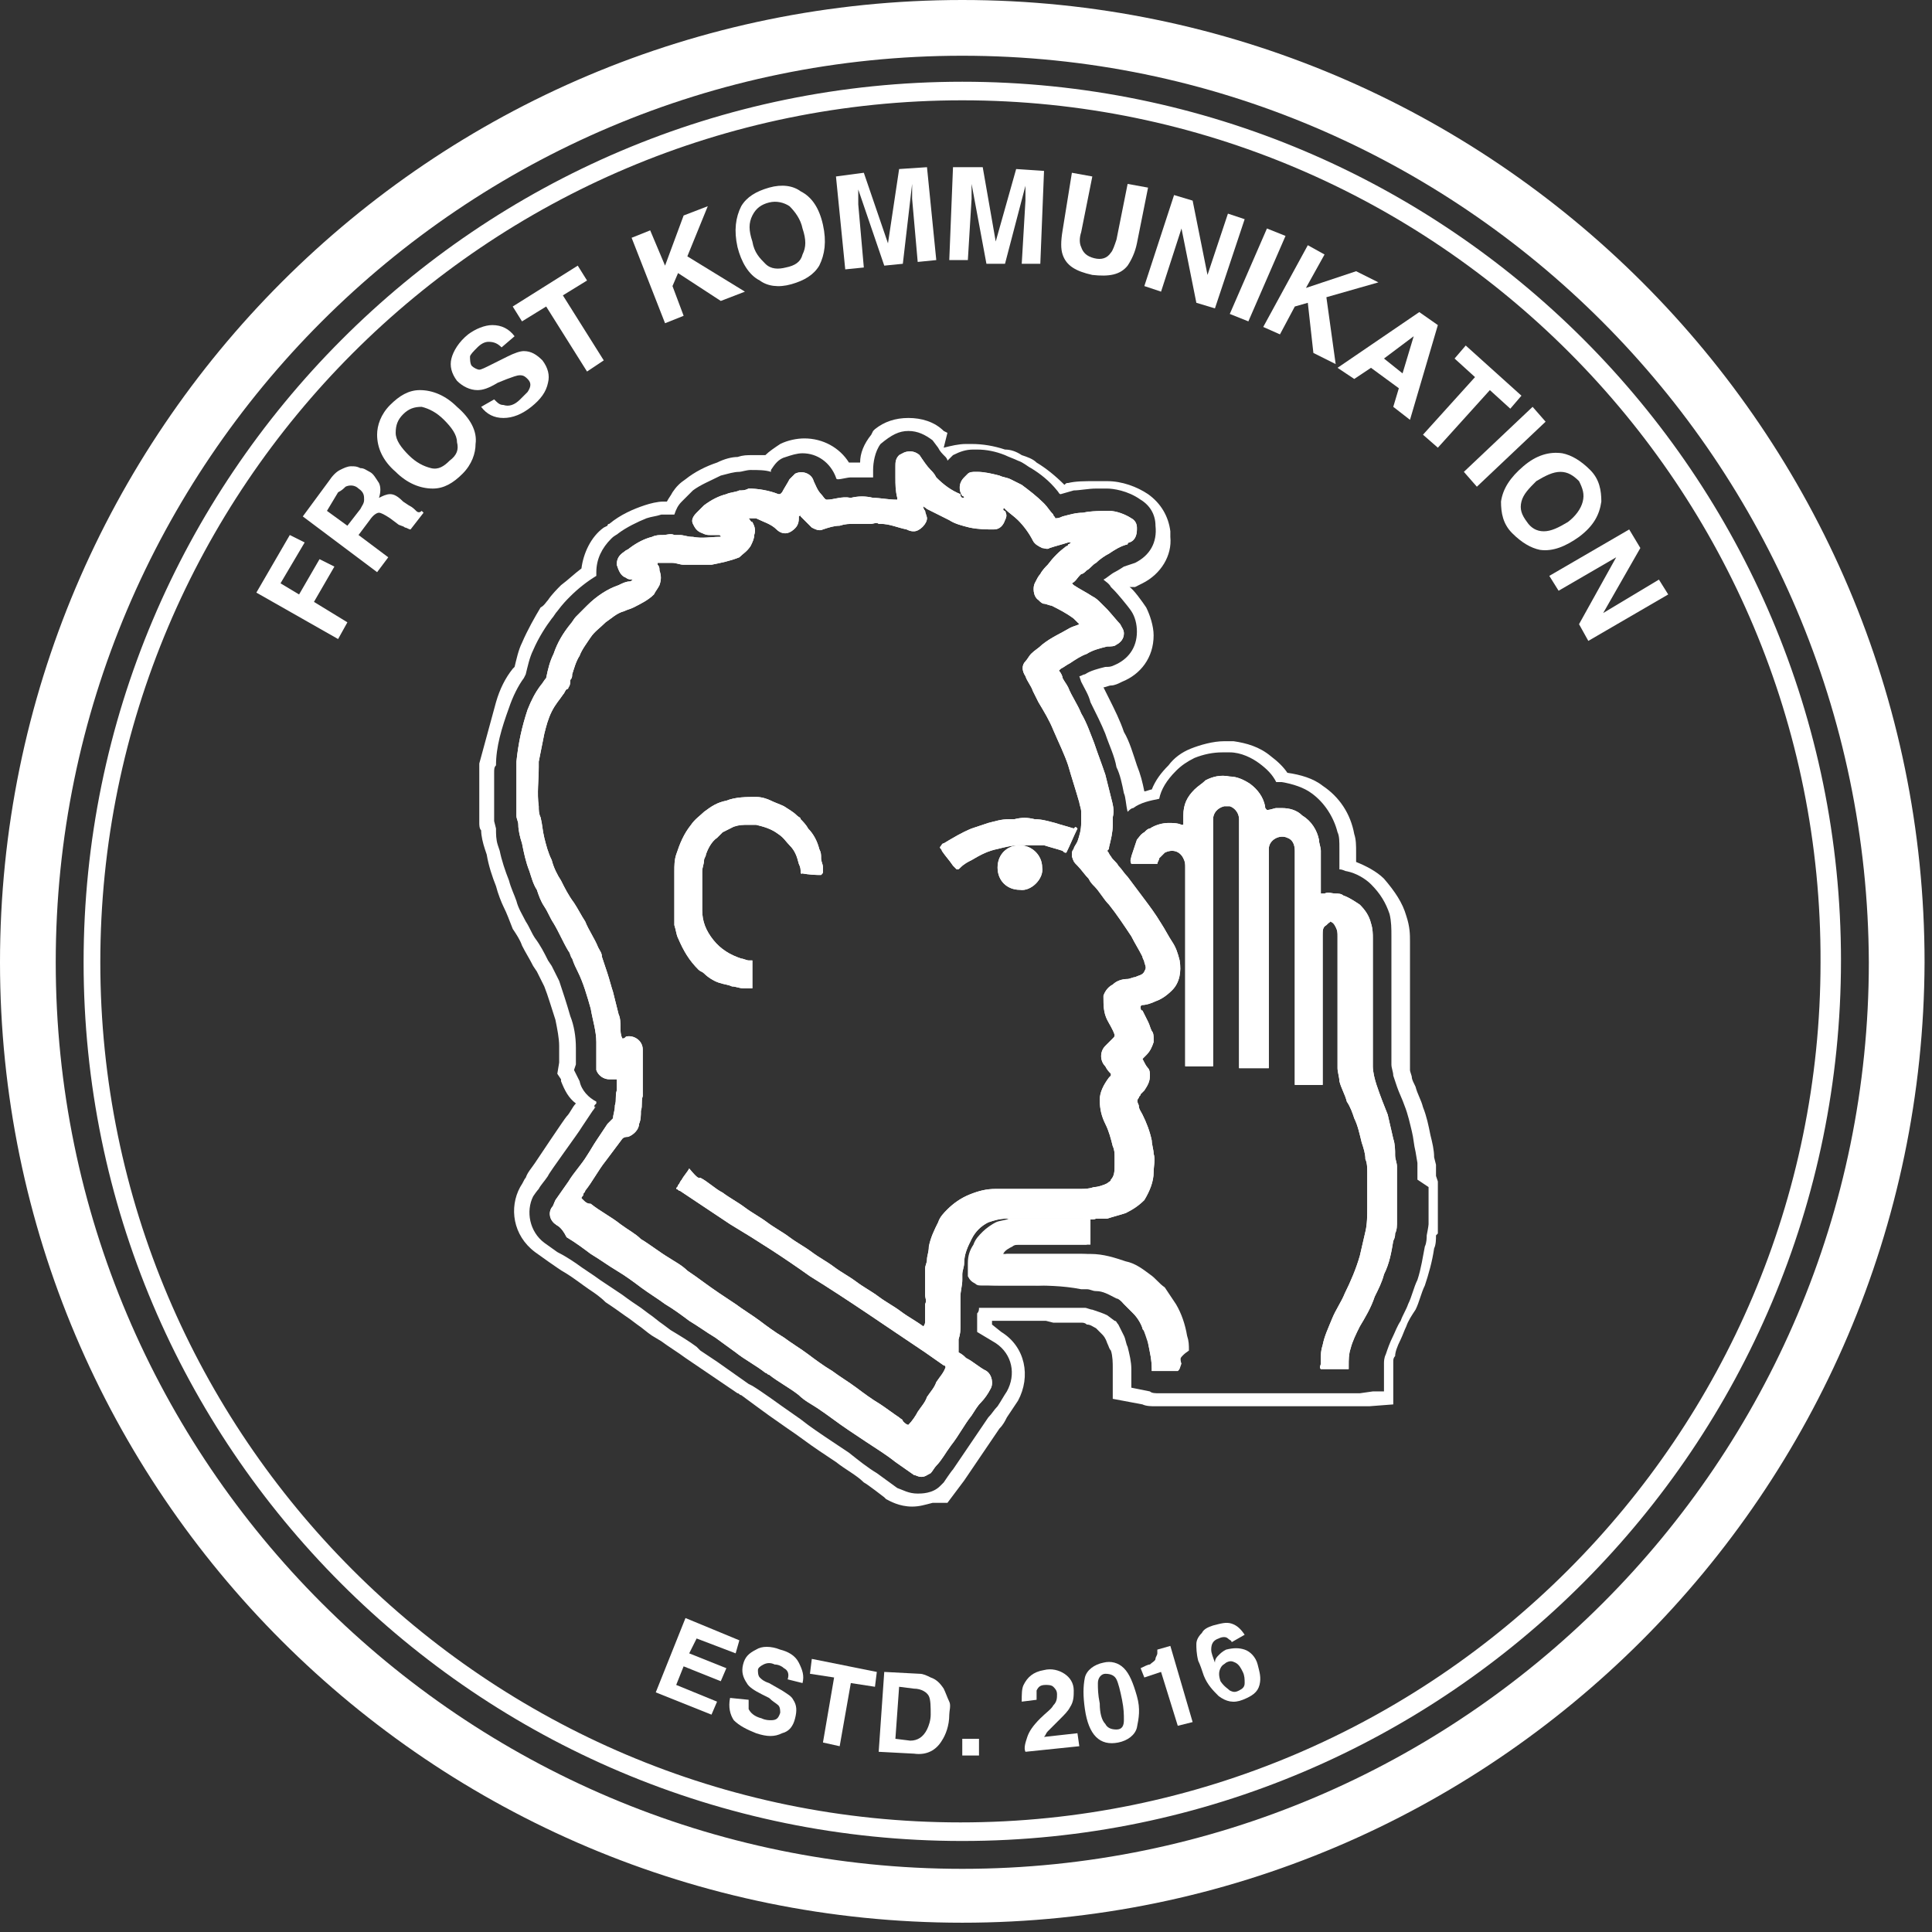 <?xml version="1.0" encoding="UTF-8" standalone="no"?>
<svg width="125px" height="125px" viewBox="0 0 125 125" version="1.1" xmlns="http://www.w3.org/2000/svg" xmlns:xlink="http://www.w3.org/1999/xlink">
    <rect x="0" y="0" width="125" height="125" fill="#333333" stroke="none"/>
    <!-- Generator: Sketch 3.8.1 (29687) - http://www.bohemiancoding.com/sketch -->
    <title>logonyt_hvid</title>
    <desc>Created with Sketch.</desc>
    <defs></defs>
    <g id="Page-1" stroke="none" stroke-width="1" fill="none" fill-rule="evenodd">
        <g id="logonyt_hvid" fill="#FFFFFF">
            <g id="Group" transform="translate(30.048, 26.442)">
                <path d="M0.962,22.957 L0.962,23.558 L0.962,25.721 L0.962,26.322 L0.962,26.562 L0.962,26.803 C0.962,26.923 0.962,27.163 1.082,27.284 C1.082,27.644 1.202,28.125 1.322,28.486 L1.442,28.846 C1.562,29.567 1.803,30.288 2.043,30.889 C2.163,31.37 2.404,31.971 2.524,32.212 C2.764,32.692 2.885,33.053 3.125,33.654 C3.365,34.014 3.606,34.375 3.726,34.736 C3.966,35.216 4.207,35.577 4.447,36.058 L4.688,36.418 L4.808,36.659 L5.168,37.38 C5.409,37.981 5.649,38.822 5.889,39.543 C6.01,40.144 6.13,40.745 6.13,41.226 L6.13,41.587 L6.13,41.827 L6.13,42.067 L6.13,42.308 L6.01,43.029 L6.25,43.389 L6.25,43.51 C6.49,44.111 6.731,44.591 7.212,44.952 C6.971,45.192 6.851,45.553 6.611,45.793 C6.49,45.913 4.567,48.798 4.567,48.798 C4.327,49.159 4.087,49.399 3.966,49.76 C3.846,49.88 3.846,50 3.606,50.361 C2.885,51.683 3.125,53.486 4.567,54.567 L5.409,55.168 C5.769,55.409 6.25,55.769 6.49,55.889 C7.091,56.25 7.692,56.731 8.053,56.971 C8.413,57.212 8.774,57.452 9.135,57.812 L9.495,58.053 C9.856,58.293 10.337,58.654 10.697,58.894 L11.178,59.255 C11.538,59.495 11.779,59.736 12.139,59.976 L12.74,60.337 C13.221,60.697 13.822,61.058 14.303,61.418 L17.668,63.702 C17.788,63.702 17.788,63.822 17.909,63.822 C18.389,64.183 19.712,65.144 19.712,65.144 L20.913,65.986 C21.635,66.466 22.236,66.947 22.957,67.428 L24.038,68.149 C24.639,68.63 25.361,68.99 25.841,69.471 C26.082,69.591 27.163,70.433 27.163,70.433 L27.284,70.553 C27.524,70.673 28.125,71.034 28.966,71.034 C29.447,71.034 29.808,70.913 30.288,70.793 L31.25,70.793 L32.332,69.351 L34.615,65.986 C34.856,65.745 34.976,65.505 35.096,65.264 C35.337,64.904 35.577,64.543 35.817,64.183 C36.659,62.62 36.298,60.697 34.736,59.736 L34.135,59.255 L34.135,59.014 L34.615,59.014 L34.736,59.014 L35.457,59.014 L36.298,59.014 L36.418,59.014 L36.538,59.014 L37.38,59.014 L37.62,59.014 L38.101,59.135 L38.702,59.135 L38.942,59.135 L39.062,59.135 L39.303,59.135 L39.904,59.135 C40.024,59.135 40.144,59.135 40.264,59.255 C40.505,59.255 40.625,59.375 40.865,59.495 L40.986,59.615 L41.106,59.736 L41.226,59.856 C41.346,59.976 41.466,60.096 41.587,60.457 C41.707,60.697 41.707,60.817 41.827,60.938 C41.947,61.298 41.947,61.779 41.947,62.019 L41.947,62.38 L41.947,64.062 L43.87,64.423 C44.111,64.543 44.471,64.543 44.712,64.543 L45.192,64.543 L57.692,64.543 L58.534,64.543 L60.096,64.423 L60.096,62.26 L60.096,61.899 L60.096,61.659 C60.096,61.538 60.096,61.418 60.216,61.298 C60.216,61.058 60.337,60.697 60.577,60.216 C60.697,59.976 60.817,59.615 60.938,59.375 C61.058,59.014 61.298,58.654 61.538,58.293 C61.779,57.812 61.899,57.212 62.139,56.731 C62.38,56.01 62.62,55.168 62.74,54.327 C62.861,54.087 62.861,53.726 62.861,53.486 L62.981,53.365 L62.981,52.404 L62.981,52.043 L62.981,50.481 L62.981,50 L62.861,49.639 L62.861,49.639 L62.861,48.918 L62.74,48.438 C62.74,47.957 62.62,47.476 62.5,46.995 C62.38,46.394 62.26,45.793 62.019,45.192 C61.899,44.712 61.659,44.351 61.538,43.87 C61.418,43.63 61.298,43.389 61.298,43.269 C61.298,43.149 61.178,42.909 61.178,42.788 L61.178,34.495 C61.178,34.014 61.178,33.534 60.938,32.812 C60.697,31.971 60.216,31.25 59.495,30.409 C59.014,29.928 58.293,29.567 57.692,29.327 L57.692,28.726 C57.692,28.245 57.692,27.885 57.572,27.524 C57.332,26.202 56.611,25.12 55.529,24.399 C54.928,23.918 54.087,23.678 53.245,23.558 C53.005,23.197 52.644,22.837 52.163,22.476 C51.442,21.875 50.601,21.635 49.76,21.514 L49.159,21.514 C48.438,21.514 47.596,21.755 46.995,21.995 C46.394,22.236 45.913,22.596 45.553,23.077 C45.072,23.558 44.712,24.038 44.471,24.639 C44.351,24.639 44.111,24.76 43.99,24.76 C43.87,24.159 43.75,23.678 43.51,23.077 C43.269,22.356 43.029,21.514 42.668,20.913 C42.428,20.192 42.067,19.471 41.707,18.75 C41.587,18.51 41.466,18.269 41.346,18.029 C41.466,18.029 41.707,17.909 41.827,17.909 C42.067,17.909 42.308,17.788 42.548,17.668 C43.75,17.188 44.591,16.106 44.591,14.663 C44.591,14.062 44.351,13.341 44.111,12.861 C43.87,12.5 43.269,11.659 43.029,11.538 L43.149,11.538 L43.389,11.538 L43.87,11.298 C45.072,10.697 45.793,9.495 45.673,8.293 L45.673,7.933 C45.553,6.971 45.072,6.13 44.231,5.529 C43.51,5.048 42.548,4.688 41.587,4.688 L40.745,4.688 C40.144,4.688 39.543,4.688 39.062,4.808 C38.942,4.808 38.942,4.808 38.822,4.928 C38.221,4.327 37.62,3.846 37.019,3.486 C36.779,3.245 36.418,3.125 36.058,3.005 C35.697,2.764 35.337,2.644 34.976,2.644 C34.255,2.404 33.534,2.284 32.812,2.284 L32.452,2.284 C31.971,2.284 31.49,2.404 31.01,2.524 L31.01,2.524 L31.25,1.562 L31.01,1.442 C30.409,0.841 29.567,0.601 28.726,0.601 C27.885,0.601 27.163,0.841 26.562,1.322 L26.442,1.442 L26.322,1.683 C25.841,2.284 25.601,2.885 25.601,3.486 L24.88,3.486 L24.88,3.486 C24.279,2.524 23.197,1.923 21.995,1.923 C21.514,1.923 20.913,2.043 20.433,2.284 C20.072,2.524 19.712,2.764 19.471,3.005 L18.63,3.005 L18.63,3.005 C18.269,3.005 18.029,3.005 17.668,3.125 C17.308,3.125 16.827,3.245 16.346,3.486 C15.625,3.726 14.904,4.087 14.303,4.567 C13.942,4.808 13.702,5.048 13.462,5.409 C13.341,5.649 13.221,5.769 13.101,6.01 L12.861,6.01 C12.5,6.01 12.019,6.13 11.659,6.25 C10.938,6.49 10.096,6.851 9.375,7.452 C9.255,7.452 9.255,7.572 9.255,7.572 L9.014,7.692 C8.173,8.293 7.692,9.375 7.572,10.337 C7.091,10.697 6.731,11.058 6.25,11.418 C6.01,11.659 5.649,12.019 5.409,12.38 C5.288,12.5 5.168,12.74 4.928,12.861 C4.567,13.462 4.087,14.303 3.726,15.144 C3.486,15.625 3.365,16.226 3.245,16.707 L3.125,16.827 C2.644,17.428 2.284,18.149 2.043,18.99 L0.962,22.957 L0.962,22.957 Z M62.38,50.361 L62.38,52.043 L62.38,52.284 L62.38,52.764 L62.38,52.764 C62.38,52.885 62.26,53.486 62.26,53.486 C62.26,53.606 62.26,53.966 62.139,54.207 C62.019,54.808 61.899,55.649 61.659,56.37 C61.418,56.851 61.298,57.452 61.058,57.933 C60.938,58.293 60.697,58.654 60.577,59.014 C60.337,59.375 60.216,59.736 60.096,59.976 C59.856,60.457 59.736,60.817 59.615,61.178 C59.495,61.418 59.495,61.659 59.495,61.779 L59.495,62.139 L59.495,63.582 L59.014,63.582 L58.774,63.582 L57.933,63.702 L45.312,63.702 L44.952,63.702 C44.712,63.702 44.471,63.702 44.351,63.582 L43.149,63.341 L43.149,62.139 C43.149,61.659 43.029,61.178 42.909,60.697 C42.788,60.457 42.788,60.216 42.668,59.976 C42.548,59.736 42.428,59.495 42.308,59.255 C42.188,59.135 42.188,59.014 42.067,59.014 L41.587,58.654 C41.346,58.534 40.986,58.413 40.625,58.293 C40.505,58.293 40.264,58.173 40.144,58.173 L39.784,58.173 L39.543,58.173 L38.702,58.173 L38.341,58.173 L38.101,58.173 L37.5,58.173 L36.899,58.173 L36.538,58.173 L35.938,58.173 L35.577,58.173 L34.736,58.173 L34.375,58.173 L33.894,58.173 L33.534,58.173 L33.293,58.173 C33.293,58.293 33.293,58.413 33.173,58.534 L33.173,59.135 L33.173,59.615 L33.173,59.736 L34.375,60.457 C35.457,61.178 35.697,62.5 35.096,63.582 C34.856,63.942 34.736,64.183 34.495,64.543 C34.255,64.784 34.135,65.024 33.894,65.264 L31.611,68.63 C31.49,68.75 31.01,69.471 31.01,69.471 L30.769,69.712 C30.288,70.192 29.567,70.192 29.327,70.192 C28.726,70.192 28.365,69.952 28.005,69.832 L26.683,68.87 C26.082,68.51 25.481,68.029 24.88,67.548 L23.798,66.827 C23.077,66.346 22.356,65.865 21.755,65.385 L20.553,64.543 C20.553,64.543 19.231,63.582 18.63,63.221 L18.389,63.101 L16.346,61.659 C15.986,61.418 15.625,61.178 15.264,60.938 L15.024,60.697 C14.543,60.337 13.942,59.976 13.341,59.615 L12.861,59.255 C12.5,59.014 12.26,58.774 11.899,58.534 L11.418,58.173 C11.058,57.933 10.697,57.692 10.216,57.332 L9.856,57.091 C9.495,56.851 9.135,56.611 8.774,56.37 C8.293,56.01 7.692,55.649 7.212,55.288 C6.851,55.048 6.49,54.808 6.01,54.567 L5.168,53.966 C4.207,53.245 3.966,51.923 4.447,50.962 C4.688,50.601 4.808,50.481 4.808,50.481 C4.928,50.24 5.168,50 5.409,49.639 C5.409,49.519 7.452,46.755 7.572,46.514 C7.812,46.154 8.053,45.793 8.293,45.433 C8.413,45.312 8.413,45.192 8.534,45.192 L8.413,45.192 L8.413,45.072 L8.534,44.952 L8.534,44.832 C8.053,44.591 7.572,44.111 7.452,43.51 L7.212,43.029 L7.091,42.788 L7.212,42.428 L7.212,42.188 L7.212,41.587 L7.212,41.346 C7.212,40.625 7.091,39.904 6.851,39.303 C6.611,38.462 6.37,37.74 6.13,37.019 L5.769,36.298 L5.649,36.058 L5.409,35.697 C5.168,35.216 4.928,34.736 4.567,34.255 C4.327,33.894 4.207,33.534 3.966,33.173 C3.726,32.692 3.486,32.332 3.365,31.851 C3.245,31.49 3.005,31.01 2.885,30.529 C2.644,29.928 2.404,29.207 2.284,28.606 L2.163,28.245 C2.043,27.885 2.043,27.524 2.043,27.163 L1.923,26.683 L1.923,26.082 L1.923,25.721 L1.923,23.558 C1.923,23.317 1.923,23.197 2.043,23.077 C2.043,21.875 2.404,20.673 2.885,19.351 C3.125,18.63 3.486,17.909 3.846,17.428 L3.966,17.188 C4.087,16.707 4.207,16.106 4.447,15.625 C4.808,14.784 5.288,14.062 5.649,13.582 C5.769,13.462 5.889,13.221 6.01,13.101 C6.37,12.62 6.611,12.38 6.851,12.139 C7.332,11.659 7.933,11.178 8.534,10.817 L8.534,10.577 C8.534,9.736 8.894,9.014 9.495,8.413 C9.736,8.173 9.856,8.173 9.976,8.053 C10.457,7.692 11.178,7.332 11.779,7.091 C12.139,6.971 12.38,6.971 12.74,6.851 L13.462,6.851 L13.582,6.851 C13.702,6.49 13.822,6.25 14.062,6.01 C14.303,5.769 14.543,5.529 14.784,5.288 C15.264,4.928 15.865,4.688 16.587,4.327 C17.067,4.207 17.428,4.087 17.788,4.087 C17.909,4.087 18.269,3.966 18.51,3.966 C18.99,3.966 19.471,3.966 19.832,4.087 L19.832,3.966 C20.072,3.606 20.312,3.245 20.793,3.125 C21.154,3.005 21.514,2.885 21.875,2.885 C22.837,2.885 23.678,3.486 24.038,4.447 C24.038,4.447 24.038,4.567 24.159,4.567 C24.399,4.567 24.76,4.447 25,4.447 L25.721,4.447 L26.442,4.447 L26.442,3.966 C26.442,3.486 26.562,2.764 26.923,2.284 C27.644,1.683 28.125,1.442 28.726,1.442 C29.327,1.442 29.808,1.683 30.288,2.043 L30.649,2.524 C30.769,2.764 30.889,2.885 31.13,3.125 C31.13,3.125 31.25,3.245 31.25,3.365 C31.37,3.245 31.49,3.125 31.611,3.005 C32.091,2.764 32.452,2.644 32.933,2.644 L33.173,2.644 C33.774,2.644 34.375,2.764 34.976,3.005 C35.216,3.125 35.577,3.245 35.817,3.365 C36.178,3.486 36.418,3.726 36.659,3.846 C37.26,4.207 37.861,4.688 38.341,5.288 C38.462,5.409 38.462,5.529 38.582,5.529 L39.423,5.288 C39.784,5.288 40.385,5.168 40.865,5.168 L41.587,5.168 C41.947,5.168 42.909,5.288 43.75,5.889 C44.351,6.25 44.712,6.851 44.712,7.572 C44.832,8.654 44.351,9.495 43.389,9.976 L43.029,10.096 L42.668,10.216 C42.668,10.216 42.308,10.457 42.067,10.577 C41.827,10.697 41.587,10.938 41.346,11.058 C41.466,11.178 41.707,11.298 41.827,11.538 L42.067,11.779 C42.188,11.899 42.909,12.74 43.149,13.101 C43.389,13.462 43.51,13.942 43.51,14.423 C43.51,15.505 42.909,16.226 42.067,16.587 C41.827,16.707 41.707,16.707 41.466,16.707 C40.986,16.827 40.505,16.947 40.144,17.188 C40.024,17.188 39.904,17.308 39.784,17.308 L39.904,17.668 C40.144,18.149 40.385,18.51 40.505,18.99 C40.865,19.712 41.226,20.433 41.466,21.034 C41.707,21.755 42.067,22.476 42.188,23.197 C42.428,23.678 42.548,24.279 42.668,24.88 C42.788,25.12 42.788,25.601 42.909,26.082 C43.029,25.962 43.149,25.841 43.269,25.841 C43.75,25.481 44.351,25.361 44.952,25.24 C45.072,24.639 45.433,24.038 46.034,23.438 C46.394,23.077 46.755,22.837 47.236,22.596 C47.837,22.356 48.438,22.236 49.038,22.236 L49.519,22.236 C50.24,22.236 50.962,22.596 51.442,22.957 C51.923,23.317 52.284,23.678 52.524,24.159 L52.885,24.159 C53.606,24.279 54.327,24.519 54.808,24.88 C55.649,25.481 56.25,26.442 56.49,27.404 C56.611,27.644 56.611,28.005 56.611,28.486 L56.611,29.808 C56.851,29.808 56.971,29.928 57.091,29.928 C57.692,30.048 58.293,30.409 58.654,30.769 C59.255,31.37 59.615,31.971 59.856,32.692 C59.976,33.173 59.976,33.654 59.976,34.135 L59.976,42.428 C59.976,42.668 60.096,42.909 60.096,43.149 L60.337,43.87 C60.457,44.231 60.697,44.712 60.817,45.072 C61.058,45.673 61.178,46.274 61.298,46.755 C61.418,47.236 61.418,47.596 61.538,48.077 L61.659,48.798 L61.659,49.279 L61.659,49.519 L61.659,49.639 L61.659,49.88 L62.38,50.361 L62.38,50.361 Z" id="Shape"></path>
                <path d="M15.264,49.76 C15.745,50 16.226,50.481 16.707,50.721 C17.188,51.082 17.668,51.322 18.149,51.683 C18.63,52.043 19.111,52.284 19.591,52.644 C20.072,53.005 20.553,53.245 21.034,53.606 C21.514,53.966 21.995,54.207 22.476,54.567 C22.957,54.928 23.438,55.168 23.918,55.529 C24.399,55.889 24.88,56.13 25.361,56.49 C25.841,56.851 26.322,57.091 26.803,57.452 C27.284,57.812 27.764,58.053 28.245,58.413 C28.726,58.774 29.207,59.014 29.688,59.375 C29.808,59.255 29.808,59.135 29.808,59.014 L29.808,58.654 L29.808,58.173 L29.808,57.933 C29.928,57.692 29.808,57.572 29.808,57.332 L29.808,57.212 L29.808,56.731 L29.808,56.49 L29.808,55.889 L29.808,55.649 C29.808,55.409 29.928,55.288 29.928,55.048 C29.928,54.808 30.048,54.567 30.048,54.207 C30.168,53.606 30.409,53.125 30.649,52.644 C30.769,52.284 31.01,52.043 31.25,51.803 C31.611,51.442 32.091,51.082 32.692,50.841 C33.293,50.601 33.774,50.481 34.375,50.481 L34.615,50.481 L34.976,50.481 L39.784,50.481 C40.144,50.481 40.385,50.481 40.745,50.361 C40.986,50.361 41.346,50.24 41.587,50.12 C41.707,50 41.827,50 41.827,49.88 C42.067,49.639 42.067,49.279 42.067,48.918 L42.067,48.438 C42.067,48.197 42.067,47.957 41.947,47.716 C41.827,47.236 41.707,46.755 41.466,46.274 C41.226,45.793 41.106,45.312 41.106,44.712 C41.106,44.231 41.346,43.75 41.707,43.269 L41.827,43.149 L41.827,43.029 C41.707,42.909 41.587,42.788 41.466,42.548 C41.106,42.188 41.106,41.587 41.466,41.226 C41.587,41.106 41.707,40.986 41.947,40.745 C42.067,40.625 42.067,40.625 42.067,40.505 C41.947,40.144 41.707,39.784 41.587,39.543 C41.346,39.062 41.346,38.582 41.346,38.101 L41.346,37.981 C41.466,37.62 41.707,37.38 41.947,37.26 C42.188,37.019 42.548,36.899 42.909,36.899 C43.029,36.899 43.269,36.779 43.389,36.779 C43.63,36.659 43.87,36.659 43.99,36.418 C44.111,36.178 44.111,36.178 43.99,35.817 C43.99,35.697 43.87,35.577 43.87,35.457 C43.63,34.976 43.389,34.615 43.149,34.135 C42.668,33.413 42.188,32.692 41.707,32.091 C41.346,31.731 41.106,31.25 40.745,30.889 C40.625,30.769 40.505,30.649 40.385,30.409 C40.144,30.168 39.904,29.808 39.663,29.567 C39.423,29.327 39.423,29.327 39.303,28.966 C39.303,28.966 39.303,28.966 39.303,28.846 C39.303,28.726 39.303,28.606 39.423,28.486 C39.423,28.365 39.543,28.245 39.663,28.005 C39.784,27.644 39.904,27.284 39.904,26.803 L39.904,26.082 C39.904,25.841 39.784,25.601 39.784,25.481 C39.543,24.639 39.303,23.918 39.062,23.077 C38.822,22.356 38.462,21.635 38.101,20.793 C37.861,20.192 37.5,19.591 37.139,18.99 C37.019,18.75 36.899,18.51 36.779,18.269 C36.659,17.909 36.418,17.668 36.298,17.308 C36.058,16.947 36.058,16.587 36.298,16.346 C36.418,16.226 36.538,15.986 36.659,15.865 C36.899,15.625 37.139,15.505 37.38,15.264 C37.981,14.784 38.582,14.543 39.183,14.183 C39.423,14.062 39.543,14.062 39.784,13.942 L39.663,13.822 C39.543,13.702 39.543,13.702 39.423,13.582 C38.942,13.221 38.462,12.981 37.981,12.74 C37.861,12.74 37.62,12.62 37.5,12.62 C37.38,12.62 37.26,12.5 37.139,12.38 C36.779,12.139 36.779,11.538 36.899,11.298 C37.019,11.058 37.139,10.817 37.26,10.697 C37.38,10.457 37.62,10.216 37.74,10.096 C38.101,9.615 38.462,9.255 38.942,8.894 C39.062,8.894 39.062,8.774 39.062,8.774 C39.183,8.774 39.183,8.654 39.303,8.654 L39.062,8.654 C38.702,8.774 38.221,8.894 37.861,9.014 C37.74,9.135 37.5,9.014 37.38,9.014 C37.139,8.894 36.899,8.774 36.779,8.534 C36.538,8.053 36.178,7.572 35.817,7.212 C35.577,6.971 35.216,6.731 34.976,6.49 C34.976,6.49 34.976,6.37 34.856,6.49 C34.856,6.49 34.856,6.611 34.976,6.611 C35.096,6.851 35.096,6.971 34.976,7.212 C34.856,7.572 34.615,7.812 34.255,7.812 C33.774,7.812 33.293,7.812 32.692,7.692 C32.212,7.572 31.731,7.452 31.37,7.212 C30.889,6.971 30.409,6.731 29.928,6.49 C29.808,6.37 29.688,6.37 29.688,6.25 L29.688,6.25 C29.688,6.37 29.688,6.49 29.808,6.611 C29.808,6.731 29.928,6.971 29.928,7.091 C29.928,7.452 29.447,7.933 29.087,7.933 C28.966,7.933 28.846,7.933 28.606,7.812 C28.005,7.692 27.524,7.452 26.923,7.452 L26.803,7.452 C26.683,7.332 26.442,7.452 26.322,7.452 L25.24,7.452 C24.88,7.452 24.639,7.452 24.279,7.572 C23.918,7.572 23.558,7.692 23.197,7.812 C22.957,7.933 22.716,7.812 22.476,7.692 C22.236,7.452 21.995,7.212 21.755,6.971 C21.755,6.971 21.755,6.851 21.635,6.971 L21.635,7.091 C21.635,7.452 21.514,7.692 21.154,7.933 C20.793,8.173 20.433,8.053 20.192,7.812 C19.832,7.452 19.351,7.332 18.87,7.091 L18.389,7.091 C18.51,7.212 18.51,7.332 18.63,7.332 C18.75,7.572 18.87,7.812 18.75,8.173 C18.75,8.413 18.63,8.654 18.51,8.894 C18.269,9.255 18.029,9.375 17.788,9.615 C17.188,9.856 16.587,9.976 15.986,10.096 L15.024,10.096 L14.784,10.096 L14.423,10.096 L14.183,10.096 C13.942,10.096 13.702,9.976 13.462,9.976 L12.62,9.976 C12.62,9.976 12.62,9.976 12.5,9.976 L12.5,10.096 C12.62,10.216 12.62,10.337 12.62,10.457 C12.74,10.817 12.74,11.058 12.62,11.418 C12.5,11.659 12.38,11.779 12.26,12.019 C11.899,12.38 11.418,12.62 10.938,12.861 C10.697,12.981 10.577,12.981 10.337,13.101 C9.856,13.221 9.495,13.582 9.135,13.822 C8.774,14.183 8.413,14.423 8.173,14.784 C7.933,15.144 7.572,15.625 7.452,15.986 C7.212,16.346 7.091,16.827 6.971,17.188 C6.971,17.308 6.971,17.428 6.851,17.548 C6.851,17.668 6.851,17.909 6.731,18.029 C6.731,18.029 6.731,18.149 6.611,18.149 C6.49,18.269 6.49,18.389 6.37,18.51 C6.13,18.87 5.889,19.111 5.649,19.591 C5.409,20.072 5.288,20.553 5.168,21.034 C5.048,21.635 4.928,22.236 4.808,22.837 L4.808,22.957 L4.808,23.197 C4.808,24.038 4.688,24.88 4.808,25.721 C4.808,25.962 4.808,26.202 4.928,26.442 C5.048,26.923 5.048,27.284 5.168,27.764 C5.288,28.245 5.409,28.726 5.649,29.207 C5.769,29.688 6.01,30.168 6.25,30.529 C6.49,31.01 6.731,31.49 7.091,31.971 C7.332,32.332 7.572,32.812 7.812,33.173 C8.053,33.774 8.413,34.255 8.654,34.856 C8.774,35.096 8.894,35.216 8.894,35.457 C9.014,35.817 9.135,36.178 9.255,36.538 C9.375,36.899 9.495,37.38 9.615,37.74 C9.736,38.221 9.856,38.702 9.976,39.183 C10.096,39.423 10.096,39.784 10.096,40.024 C10.096,40.264 10.096,40.505 10.216,40.745 L10.216,40.745 C10.337,40.745 10.337,40.745 10.457,40.625 C10.938,40.505 11.538,40.865 11.538,41.466 L11.538,42.188 L11.538,42.308 L11.538,42.668 L11.538,43.149 L11.538,43.75 L11.538,43.87 L11.538,44.231 L11.538,44.471 C11.418,44.832 11.538,45.072 11.418,45.433 C11.418,45.673 11.418,46.034 11.298,46.274 C11.298,46.635 10.938,46.995 10.577,47.115 C10.457,47.115 10.337,47.115 10.216,47.236 C9.856,47.716 9.495,48.197 9.135,48.678 C8.654,49.279 8.293,50 7.812,50.601 C7.812,50.721 7.692,50.721 7.692,50.841 C7.692,50.962 7.572,50.962 7.572,51.082 L7.692,51.202 C7.812,51.322 7.933,51.442 8.173,51.442 C8.774,51.923 9.495,52.284 10.096,52.764 C10.577,53.125 11.058,53.365 11.418,53.726 C12.019,54.087 12.62,54.567 13.221,54.928 C13.582,55.168 14.062,55.409 14.423,55.769 C15.144,56.25 15.745,56.731 16.466,57.212 C16.827,57.452 17.188,57.692 17.548,57.933 C18.029,58.293 18.63,58.654 19.111,59.014 C19.591,59.375 20.072,59.736 20.673,60.096 C21.154,60.457 21.755,60.817 22.236,61.178 C22.716,61.538 23.197,61.899 23.798,62.26 C24.279,62.62 24.88,62.981 25.361,63.341 C25.841,63.702 26.322,64.062 26.923,64.423 C27.284,64.663 27.764,65.024 28.125,65.264 C28.245,65.385 28.365,65.385 28.365,65.505 C28.486,65.625 28.606,65.745 28.726,65.745 C28.966,65.505 29.207,65.144 29.327,64.904 C29.567,64.543 29.808,64.303 29.928,63.942 C30.168,63.582 30.409,63.341 30.529,62.981 C30.769,62.62 31.01,62.38 31.13,62.019 C31.13,62.019 31.13,61.899 31.01,61.899 C30.649,61.659 30.168,61.298 29.808,61.058 C27.284,59.375 24.88,57.692 22.356,56.13 C20.673,54.928 18.99,53.846 17.188,52.764 C16.106,52.043 15.024,51.322 13.942,50.601 C13.822,50.601 13.822,50.481 13.702,50.481 C13.702,50.361 13.822,50.361 13.822,50.24 C13.942,50.12 13.942,50 14.062,49.88 C14.183,49.639 14.423,49.399 14.543,49.159 C15.144,49.88 15.144,49.76 15.264,49.76 M32.332,5.769 C32.332,5.769 32.332,5.649 32.212,5.649 C31.971,5.288 31.971,4.808 32.332,4.447 C32.452,4.327 32.452,4.327 32.572,4.207 C32.692,4.087 32.933,4.087 33.053,4.087 L33.173,4.087 C33.654,4.087 34.135,4.207 34.615,4.327 C34.856,4.447 35.096,4.447 35.337,4.567 C35.577,4.688 35.817,4.808 36.058,4.928 C36.538,5.288 37.019,5.649 37.5,6.13 C37.74,6.37 37.861,6.611 38.101,6.851 C38.101,6.971 38.221,6.971 38.221,7.091 C38.341,7.091 38.462,7.091 38.702,6.971 C39.183,6.851 39.543,6.731 40.024,6.731 C40.505,6.611 41.346,6.611 41.707,6.611 C42.188,6.611 42.788,6.851 43.149,7.091 C43.389,7.212 43.51,7.452 43.51,7.692 L43.51,7.812 C43.51,8.173 43.389,8.534 43.029,8.654 C43.029,8.654 42.909,8.654 42.909,8.774 C42.428,8.894 42.067,9.135 41.707,9.375 C41.466,9.495 41.106,9.736 40.865,9.976 C40.625,10.096 40.505,10.337 40.264,10.457 C40.144,10.577 40.024,10.697 39.904,10.697 L39.784,10.817 C39.663,10.938 39.543,11.178 39.303,11.298 L39.423,11.418 C39.784,11.659 40.264,11.899 40.625,12.139 C40.865,12.26 40.986,12.38 41.226,12.62 C41.346,12.74 41.466,12.861 41.587,12.981 C41.707,13.101 42.308,13.822 42.428,13.942 C42.548,14.183 42.668,14.303 42.668,14.543 C42.668,14.904 42.428,15.144 42.188,15.264 C42.067,15.385 41.827,15.385 41.587,15.385 C41.106,15.505 40.625,15.625 40.264,15.865 C39.904,15.986 39.543,16.226 39.183,16.466 C38.942,16.587 38.822,16.707 38.582,16.827 L38.462,16.947 C38.582,17.067 38.702,17.308 38.702,17.428 C38.822,17.668 38.942,17.788 39.062,18.029 C39.303,18.63 39.663,19.111 39.904,19.712 C40.264,20.312 40.505,21.034 40.745,21.635 C40.986,22.356 41.226,22.957 41.466,23.678 C41.587,24.159 41.707,24.639 41.827,25.12 C41.947,25.601 42.067,25.962 41.947,26.442 L41.947,26.923 C41.947,27.404 41.827,27.885 41.707,28.365 C41.707,28.486 41.707,28.486 41.587,28.606 C41.707,28.726 41.707,28.846 41.827,28.966 C41.947,29.207 42.188,29.327 42.308,29.567 C42.548,29.808 42.668,30.048 42.909,30.288 C43.269,30.769 43.63,31.25 43.99,31.731 C44.351,32.212 44.712,32.692 45.072,33.293 C45.312,33.654 45.553,34.135 45.793,34.495 C46.034,34.856 46.154,35.216 46.274,35.697 C46.394,36.418 46.274,37.139 45.793,37.62 C45.433,37.981 45.072,38.221 44.712,38.341 C44.471,38.462 44.111,38.582 43.87,38.582 C43.87,38.582 43.75,38.582 43.75,38.702 C43.75,38.822 43.75,38.942 43.87,38.942 C43.99,39.183 44.111,39.423 44.231,39.663 C44.351,39.904 44.351,40.024 44.471,40.264 C44.591,40.385 44.591,40.625 44.591,40.745 L44.591,40.986 C44.471,41.346 44.351,41.587 44.111,41.827 C43.99,41.947 43.99,41.947 43.87,42.067 C43.99,42.308 44.111,42.548 44.231,42.668 C44.351,42.788 44.351,43.029 44.351,43.149 C44.351,43.51 44.231,43.75 43.99,44.111 C43.87,44.231 43.87,44.231 43.75,44.351 C43.75,44.471 43.63,44.471 43.63,44.591 C43.51,44.712 43.51,44.832 43.63,45.072 C43.63,45.312 43.75,45.433 43.87,45.673 C44.111,46.154 44.351,46.755 44.471,47.356 C44.471,47.596 44.591,47.957 44.591,48.197 C44.712,48.558 44.591,49.038 44.591,49.399 C44.591,50 44.351,50.601 43.99,51.202 C43.63,51.562 43.269,51.803 42.788,52.043 C42.428,52.163 41.947,52.284 41.587,52.404 L40.986,52.404 L40.865,52.404 C40.625,52.524 40.385,52.404 40.024,52.404 L35.096,52.404 C34.615,52.404 34.255,52.524 33.894,52.644 C33.413,52.885 33.053,53.245 32.812,53.726 C32.572,54.207 32.332,54.688 32.332,55.288 C32.332,55.529 32.212,55.769 32.212,56.01 L32.212,56.25 L32.212,56.37 C32.212,56.731 32.091,57.091 32.091,57.452 L32.091,57.812 L32.091,58.053 L32.091,58.654 L32.091,58.894 L32.091,59.375 L32.091,59.375 C32.091,59.615 32.091,59.856 31.971,60.216 L31.971,60.817 L31.971,61.058 C32.212,61.178 32.332,61.298 32.452,61.418 C32.933,61.659 33.293,62.019 33.774,62.26 C34.135,62.5 34.255,63.101 34.014,63.462 C33.894,63.702 33.654,64.062 33.413,64.303 C33.173,64.543 33.053,64.784 32.812,65.144 C32.332,65.745 31.971,66.466 31.49,67.067 C31.13,67.548 30.889,68.029 30.529,68.389 C30.409,68.51 30.288,68.75 30.168,68.87 L30.168,68.87 C29.928,68.99 29.808,69.111 29.567,69.111 C29.327,69.111 29.207,68.99 29.087,68.99 C28.726,68.75 28.245,68.389 27.885,68.149 C27.284,67.668 26.683,67.308 25.962,66.827 C25.601,66.587 25.24,66.346 24.88,66.106 C24.159,65.625 23.558,65.144 22.837,64.663 C22.476,64.423 21.995,64.183 21.635,63.822 C21.034,63.341 20.312,62.981 19.712,62.5 C19.591,62.5 19.591,62.38 19.471,62.38 C18.87,61.899 18.149,61.538 17.548,61.058 C17.067,60.697 16.707,60.457 16.226,60.096 C15.625,59.736 15.144,59.375 14.543,59.014 C14.062,58.654 13.582,58.293 12.981,57.933 C12.5,57.572 11.899,57.212 11.418,56.851 C10.938,56.49 10.457,56.13 9.856,55.769 C9.255,55.409 8.774,55.048 8.173,54.688 C7.692,54.327 7.212,53.966 6.611,53.606 C6.25,52.885 6.01,52.885 5.889,52.764 C5.529,52.524 5.409,52.043 5.649,51.683 C5.769,51.562 5.769,51.442 5.889,51.202 C6.13,50.841 6.49,50.361 6.731,50 C7.091,49.399 7.572,48.918 7.933,48.317 C8.173,47.957 8.293,47.716 8.534,47.356 C8.774,46.995 9.014,46.635 9.255,46.274 C9.375,46.154 9.495,46.034 9.615,45.913 C9.615,45.673 9.736,45.433 9.736,45.072 C9.856,44.712 9.736,44.471 9.856,44.111 L9.856,43.389 L9.375,43.389 C9.014,43.389 8.654,43.149 8.534,42.788 L8.534,42.548 L8.534,42.067 L8.534,41.466 L8.534,41.106 C8.534,41.106 8.534,41.106 8.534,40.986 C8.534,40.264 8.293,39.543 8.173,38.822 C7.933,37.981 7.692,37.139 7.332,36.418 C7.212,36.178 7.091,35.938 6.971,35.577 C6.851,35.457 6.851,35.216 6.731,35.096 C6.37,34.495 6.13,33.894 5.769,33.293 C5.529,32.933 5.409,32.572 5.168,32.212 C4.928,31.851 4.808,31.49 4.688,31.13 C4.447,30.769 4.327,30.288 4.207,29.928 C3.966,29.327 3.846,28.726 3.726,28.125 C3.606,27.764 3.486,27.284 3.486,26.923 C3.486,26.683 3.365,26.562 3.365,26.322 L3.365,26.082 L3.365,25.721 L3.365,25.481 L3.365,23.317 L3.365,22.957 L3.365,22.837 C3.486,21.635 3.726,20.553 4.087,19.471 C4.327,18.87 4.567,18.389 4.928,17.909 C5.048,17.788 5.168,17.548 5.288,17.428 C5.409,16.827 5.529,16.346 5.769,15.865 C6.01,15.144 6.37,14.543 6.851,13.942 C6.971,13.822 7.091,13.582 7.212,13.462 C7.452,13.221 7.692,12.981 7.933,12.74 C8.534,12.139 9.255,11.659 9.976,11.418 C10.216,11.298 10.457,11.178 10.697,11.178 C10.817,11.178 10.817,11.058 10.938,11.058 L11.058,11.058 C11.058,11.058 11.058,11.058 10.938,11.058 C10.817,11.058 10.577,11.058 10.457,10.938 C10.096,10.817 9.976,10.457 9.856,10.096 C9.856,9.736 9.976,9.495 10.337,9.255 C10.457,9.135 10.577,9.135 10.697,9.014 C11.178,8.654 11.659,8.413 12.139,8.293 C12.38,8.173 12.62,8.173 12.861,8.173 C13.101,8.173 13.341,8.053 13.582,8.173 L13.822,8.173 L13.942,8.173 C14.183,8.173 14.423,8.293 14.784,8.293 C15.385,8.413 15.986,8.293 16.466,8.293 L16.587,8.293 C16.587,8.173 16.466,8.173 16.466,8.173 L15.865,8.173 C15.745,8.173 15.625,8.173 15.385,8.053 C15.024,7.933 14.904,7.692 14.784,7.452 C14.663,7.212 14.784,6.971 15.024,6.731 C15.144,6.611 15.385,6.37 15.505,6.25 C15.986,5.889 16.466,5.649 16.947,5.529 C17.188,5.409 17.548,5.409 17.788,5.288 C18.029,5.288 18.149,5.288 18.389,5.168 C18.99,5.168 19.712,5.288 20.312,5.529 L20.433,5.529 L20.553,5.409 C20.673,5.168 20.913,4.808 21.034,4.567 C21.154,4.447 21.274,4.327 21.394,4.207 C21.875,3.966 22.476,4.207 22.596,4.688 C22.716,4.928 22.837,5.288 23.077,5.529 C23.197,5.649 23.317,5.889 23.438,5.889 C23.918,5.889 24.399,5.649 25,5.769 C25.481,5.649 25.962,5.649 26.442,5.769 C26.923,5.769 27.404,5.889 28.005,5.889 L28.005,5.769 C27.885,5.288 27.885,4.928 27.885,4.447 L27.885,3.726 C27.885,3.486 27.885,3.245 28.125,3.005 C28.365,2.885 28.486,2.764 28.846,2.764 C29.087,2.764 29.327,2.885 29.447,3.005 C29.688,3.365 29.928,3.726 30.168,3.966 C30.288,4.087 30.409,4.207 30.529,4.447 C31.01,4.928 31.49,5.288 32.091,5.529 C32.091,5.769 32.212,5.769 32.332,5.769 L32.332,5.769 L32.332,5.769" id="Shape"></path>
                <path d="M56.37,33.173 L56.13,33.173 C56.01,33.173 55.889,33.293 55.769,33.413 C55.529,33.534 55.529,33.774 55.529,34.014 L55.529,43.389 L55.529,43.75 L55.409,43.75 L53.846,43.75 C53.846,43.75 53.846,43.75 53.726,43.75 L53.726,43.63 L53.726,43.389 L53.726,34.135 L53.726,33.654 L53.726,33.413 L53.726,28.606 C53.726,28.245 53.606,27.885 53.245,27.764 C52.764,27.524 52.043,27.885 52.043,28.486 L52.043,28.726 L52.043,42.308 L52.043,42.668 L51.562,42.668 L51.082,42.668 L50.601,42.668 L50.12,42.668 L50.12,42.548 L50.12,42.308 L50.12,26.803 L50.12,26.562 C50.12,26.202 49.88,25.841 49.519,25.721 L49.279,25.721 L49.159,25.721 C48.678,25.841 48.438,26.202 48.438,26.562 L48.438,26.803 L48.438,42.188 L48.438,42.548 L48.317,42.548 L46.755,42.548 C46.755,42.548 46.755,42.548 46.635,42.548 L46.635,42.428 L46.635,42.188 L46.635,29.688 C46.635,29.447 46.635,29.327 46.514,29.087 C46.274,28.606 45.793,28.486 45.312,28.726 C45.192,28.846 45.072,28.966 44.952,29.087 C44.952,29.207 44.832,29.327 44.832,29.447 L43.99,29.447 L43.149,29.447 C43.029,29.207 43.149,29.087 43.149,28.966 C43.269,28.606 43.389,28.245 43.51,27.885 C43.63,27.764 43.75,27.524 43.99,27.404 C44.111,27.284 44.231,27.163 44.351,27.163 C44.712,26.923 45.192,26.803 45.553,26.803 C45.793,26.803 46.154,26.803 46.394,26.923 L46.514,26.923 L46.514,26.683 L46.514,26.322 C46.514,25.601 46.755,25.12 47.236,24.639 C47.476,24.399 47.716,24.279 47.957,24.038 C48.438,23.798 48.918,23.678 49.519,23.798 C50,23.798 50.481,24.038 50.841,24.279 C51.322,24.639 51.683,25.12 51.803,25.721 C51.803,25.841 51.803,25.841 51.923,25.962 C52.163,25.962 52.404,25.841 52.524,25.841 L52.885,25.841 C53.365,25.841 53.846,25.962 54.207,26.322 C54.808,26.683 55.168,27.284 55.288,27.885 C55.288,28.125 55.409,28.365 55.409,28.606 L55.409,31.13 L55.409,31.37 L55.649,31.37 C55.889,31.25 56.13,31.37 56.37,31.37 C56.49,31.37 56.731,31.37 56.851,31.49 C57.212,31.611 57.572,31.851 57.933,32.091 C58.293,32.452 58.534,32.812 58.654,33.293 C58.774,33.654 58.774,34.014 58.774,34.255 L58.774,42.548 C58.774,42.909 58.894,43.389 59.014,43.75 C59.255,44.471 59.495,45.072 59.736,45.673 C59.856,46.154 59.976,46.755 60.096,47.236 C60.216,47.596 60.216,47.957 60.216,48.317 C60.216,48.558 60.337,48.798 60.337,49.038 L60.337,49.399 L60.337,50 L60.337,50.24 L60.337,52.043 L60.337,52.404 L60.337,52.524 C60.337,52.885 60.337,53.125 60.216,53.365 C60.216,53.486 60.216,53.606 60.096,53.846 C59.976,54.567 59.856,55.288 59.495,56.01 C59.375,56.49 59.135,56.971 58.894,57.452 C58.654,58.173 58.293,58.774 57.933,59.375 C57.692,59.856 57.452,60.337 57.332,60.817 C57.212,61.178 57.212,61.538 57.212,61.899 L57.212,62.139 L57.091,62.139 L55.529,62.139 C55.529,62.139 55.529,62.139 55.409,62.139 C55.288,62.019 55.409,61.899 55.409,61.779 L55.409,61.538 C55.409,61.178 55.409,60.938 55.529,60.577 C55.649,59.976 55.889,59.495 56.13,58.894 C56.37,58.293 56.731,57.812 56.971,57.212 C57.332,56.49 57.692,55.649 57.933,54.808 C58.053,54.327 58.173,53.726 58.293,53.245 C58.413,52.764 58.413,52.163 58.413,51.683 L58.413,50 L58.413,49.519 L58.413,49.399 C58.413,49.159 58.413,48.798 58.293,48.558 C58.293,48.197 58.173,47.837 58.053,47.476 C57.933,46.995 57.812,46.394 57.572,45.913 C57.452,45.553 57.332,45.192 57.091,44.832 C56.971,44.351 56.731,43.99 56.611,43.51 C56.611,43.269 56.49,42.909 56.49,42.668 L56.49,34.135 C56.49,33.894 56.49,33.774 56.37,33.534 C56.25,33.293 56.13,33.173 55.889,33.173 C56.49,33.173 56.37,33.173 56.37,33.173" id="Shape"></path>
                <path d="M46.274,62.019 C46.274,62.139 46.274,62.139 46.154,62.26 L45.913,62.26 L45.072,62.26 L44.471,62.26 L44.471,62.139 C44.471,61.538 44.351,61.058 44.231,60.457 C44.231,60.216 44.111,59.976 43.99,59.736 L43.99,59.736 C43.99,59.615 43.87,59.615 43.87,59.495 C43.75,59.135 43.51,58.774 43.269,58.534 C43.029,58.293 42.788,58.053 42.548,57.812 C42.428,57.692 42.308,57.572 42.188,57.572 C41.707,57.332 41.346,57.091 40.865,57.091 C40.625,57.091 40.505,56.971 40.264,56.971 L39.904,56.971 L39.904,56.971 C38.702,56.731 37.5,56.731 36.538,56.731 L36.058,56.731 L35.216,56.731 L34.615,56.731 C33.534,56.731 33.293,56.611 33.293,56.611 C33.053,56.49 32.933,56.37 32.812,56.13 L32.812,55.889 L32.812,55.649 L32.812,55.288 C32.812,54.808 32.933,54.447 33.173,54.087 C33.293,53.726 33.534,53.486 33.774,53.245 C34.014,53.005 34.375,52.764 34.615,52.644 C34.856,52.524 35.216,52.524 35.457,52.404 L35.697,52.404 L40.264,52.404 L40.505,52.404 L40.505,52.524 L40.505,54.087 L40.385,54.087 L40.024,54.087 L40.024,54.087 L36.418,54.087 L36.058,54.087 L35.938,54.087 C35.817,54.087 35.577,54.087 35.457,54.207 C35.216,54.327 34.976,54.447 34.856,54.688 C34.976,54.808 34.976,54.688 35.096,54.688 L37.981,54.688 L38.462,54.688 L38.822,54.688 L39.423,54.688 L39.904,54.688 L40.385,54.688 L40.505,54.688 C41.346,54.688 42.067,54.928 42.788,55.168 C43.389,55.288 43.87,55.649 44.351,56.01 C44.712,56.25 44.952,56.611 45.312,56.851 C45.553,57.212 45.793,57.572 46.034,57.933 C46.394,58.534 46.635,59.255 46.755,59.976 C46.875,60.337 46.875,60.577 46.875,60.938 C46.154,61.418 46.154,61.779 46.274,62.019 L46.274,62.019 Z" id="Shape"></path>
                <path id="Shape"></path>
                <path d="M21.755,30.048 C21.755,29.808 21.755,29.688 21.635,29.447 C21.514,28.966 21.394,28.606 21.034,28.245 C20.793,28.005 20.673,27.764 20.312,27.524 C19.832,27.163 19.351,27.043 18.87,26.923 L18.75,26.923 L18.389,26.923 C18.029,26.923 17.788,26.923 17.428,27.043 C17.188,27.163 16.947,27.284 16.707,27.404 C16.587,27.524 16.466,27.644 16.346,27.764 C15.986,28.005 15.745,28.486 15.625,28.846 C15.625,28.966 15.505,29.087 15.505,29.207 C15.505,29.447 15.385,29.688 15.385,29.928 L15.385,32.452 C15.385,33.173 15.625,33.774 16.106,34.375 C16.587,34.976 17.188,35.337 17.909,35.577 C18.029,35.577 18.269,35.697 18.389,35.697 L18.63,35.697 L18.63,35.817 L18.63,37.38 L18.63,37.5 L18.269,37.5 L18.029,37.5 C17.788,37.5 17.548,37.38 17.308,37.38 C17.067,37.26 16.827,37.26 16.466,37.139 C16.106,37.019 15.745,36.779 15.505,36.538 C15.385,36.418 15.264,36.418 15.144,36.298 C14.543,35.697 14.183,35.096 13.822,34.255 C13.702,34.014 13.702,33.774 13.582,33.413 L13.582,32.692 L13.582,29.928 C13.582,29.567 13.582,29.207 13.702,28.846 C13.942,28.125 14.183,27.524 14.663,26.923 C14.904,26.562 15.264,26.322 15.505,26.082 C15.986,25.721 16.346,25.481 16.947,25.361 C17.548,25.12 18.269,25.12 18.87,25.12 C19.231,25.12 19.591,25.24 19.832,25.361 C20.072,25.481 20.433,25.601 20.673,25.721 C21.034,25.962 21.274,26.082 21.514,26.322 C21.635,26.442 21.755,26.442 21.755,26.562 C21.875,26.683 22.115,26.923 22.236,27.163 C22.596,27.524 22.837,28.005 22.957,28.486 C23.077,28.726 23.077,28.846 23.077,29.087 C23.077,29.327 23.197,29.447 23.197,29.688 L23.197,29.928 C23.197,30.048 23.197,30.048 23.077,30.168 L22.957,30.168 C22.837,30.168 22.356,30.168 21.755,30.048 C21.875,30.168 21.875,30.048 21.755,30.048" id="Shape"></path>
                <path d="M39.663,27.163 C39.423,27.644 39.183,28.245 38.942,28.726 C38.822,28.726 38.822,28.726 38.702,28.606 C38.341,28.486 37.861,28.365 37.5,28.245 L37.019,28.245 L36.779,28.245 L36.178,28.245 L35.938,28.245 C35.457,28.245 34.976,28.365 34.495,28.486 C33.894,28.606 33.413,28.846 32.812,29.207 C32.572,29.327 32.332,29.447 32.091,29.688 C31.971,29.808 31.971,29.808 31.851,29.808 C31.731,29.688 31.731,29.688 31.611,29.567 C31.37,29.207 31.13,28.966 30.889,28.606 C30.889,28.486 30.769,28.486 30.769,28.365 C30.889,28.245 30.889,28.125 31.01,28.125 C31.611,27.764 32.212,27.404 32.812,27.163 C33.173,27.043 33.534,26.923 33.894,26.803 C34.375,26.683 34.736,26.562 35.216,26.562 L35.337,26.562 L35.577,26.562 C36.058,26.442 36.418,26.442 36.899,26.562 C37.38,26.562 37.74,26.683 38.221,26.803 C38.582,26.923 39.062,27.043 39.423,27.163 C39.543,27.043 39.543,27.043 39.663,27.163" id="Shape"></path>
                <path d="M35.938,31.13 C35.096,31.13 34.495,30.529 34.495,29.688 C34.495,28.846 35.096,28.245 35.938,28.245 C36.659,28.245 37.38,28.846 37.38,29.688 C37.5,30.409 36.659,31.25 35.938,31.13" id="Shape"></path>
                <path id="Shape"></path>
                <path d="M43.99,59.736 C43.99,59.615 43.87,59.615 43.87,59.495 C43.75,59.135 43.51,58.774 43.269,58.534 C43.029,58.293 42.788,58.053 42.548,57.812 C43.149,58.173 43.75,58.894 43.99,59.736 C43.87,59.736 43.99,59.736 43.99,59.736 L43.99,59.736 Z" id="Shape"></path>
                <path d="M15.264,49.76 C15.745,50 16.226,50.481 16.707,50.721 C17.188,51.082 17.668,51.322 18.149,51.683 C18.63,52.043 19.111,52.284 19.591,52.644 C20.072,53.005 20.553,53.245 21.034,53.606 C21.514,53.966 21.995,54.207 22.476,54.567 C22.957,54.928 23.438,55.168 23.918,55.529 C24.399,55.889 24.88,56.13 25.361,56.49 C25.841,56.851 26.322,57.091 26.803,57.452 C27.284,57.812 27.764,58.053 28.245,58.413 C28.726,58.774 29.207,59.014 29.688,59.375 C29.808,59.255 29.808,59.135 29.808,59.014 L29.808,58.654 L29.808,58.173 L29.808,57.933 C29.928,57.692 29.808,57.572 29.808,57.332 L29.808,57.212 L29.808,56.731 L29.808,56.49 L29.808,55.889 L29.808,55.649 C29.808,55.409 29.928,55.288 29.928,55.048 C29.928,54.808 30.048,54.567 30.048,54.207 C30.168,53.606 30.409,53.125 30.649,52.644 C30.769,52.284 31.01,52.043 31.25,51.803 C31.611,51.442 32.091,51.082 32.692,50.841 C33.293,50.601 33.774,50.481 34.375,50.481 L34.615,50.481 L34.976,50.481 L39.784,50.481 C40.144,50.481 40.385,50.481 40.745,50.361 C40.986,50.361 41.346,50.24 41.587,50.12 C41.707,50 41.827,50 41.827,49.88 C42.067,49.639 42.067,49.279 42.067,48.918 L42.067,48.438 C42.067,48.197 42.067,47.957 41.947,47.716 C41.827,47.236 41.707,46.755 41.466,46.274 C41.226,45.793 41.106,45.312 41.106,44.712 C41.106,44.231 41.346,43.75 41.707,43.269 L41.827,43.149 L41.827,43.029 C41.707,42.909 41.587,42.788 41.466,42.548 C41.106,42.188 41.106,41.587 41.466,41.226 C41.587,41.106 41.707,40.986 41.947,40.745 C42.067,40.625 42.067,40.625 42.067,40.505 C41.947,40.144 41.707,39.784 41.587,39.543 C41.346,39.062 41.346,38.582 41.346,38.101 L41.346,37.981 C41.466,37.62 41.707,37.38 41.947,37.26 C42.188,37.019 42.548,36.899 42.909,36.899 C43.029,36.899 43.269,36.779 43.389,36.779 C43.63,36.659 43.87,36.659 43.99,36.418 C44.111,36.178 44.111,36.178 43.99,35.817 C43.99,35.697 43.87,35.577 43.87,35.457 C43.63,34.976 43.389,34.615 43.149,34.135 C42.668,33.413 42.188,32.692 41.707,32.091 C41.346,31.731 41.106,31.25 40.745,30.889 C40.625,30.769 40.505,30.649 40.385,30.409 C40.144,30.168 39.904,29.808 39.663,29.567 C39.423,29.327 39.423,29.327 39.303,28.966 C39.303,28.966 39.303,28.966 39.303,28.846 C39.303,28.726 39.303,28.606 39.423,28.486 C39.423,28.365 39.543,28.245 39.663,28.005 C39.784,27.644 39.904,27.284 39.904,26.803 L39.904,26.082 C39.904,25.841 39.784,25.601 39.784,25.481 C39.543,24.639 39.303,23.918 39.062,23.077 C38.822,22.356 38.462,21.635 38.101,20.793 C37.861,20.192 37.5,19.591 37.139,18.99 C37.019,18.75 36.899,18.51 36.779,18.269 C36.659,17.909 36.418,17.668 36.298,17.308 C36.058,16.947 36.058,16.587 36.298,16.346 C36.418,16.226 36.538,15.986 36.659,15.865 C36.899,15.625 37.139,15.505 37.38,15.264 C37.981,14.784 38.582,14.543 39.183,14.183 C39.423,14.062 39.543,14.062 39.784,13.942 L39.663,13.822 C39.543,13.702 39.543,13.702 39.423,13.582 C38.942,13.221 38.462,12.981 37.981,12.74 C37.861,12.74 37.62,12.62 37.5,12.62 C37.38,12.62 37.26,12.5 37.139,12.38 C36.779,12.139 36.779,11.538 36.899,11.298 C37.019,11.058 37.139,10.817 37.26,10.697 C37.38,10.457 37.62,10.216 37.74,10.096 C38.101,9.615 38.462,9.255 38.942,8.894 C39.062,8.894 39.062,8.774 39.062,8.774 C39.183,8.774 39.183,8.654 39.303,8.654 L39.062,8.654 C38.702,8.774 38.221,8.894 37.861,9.014 C37.74,9.135 37.5,9.014 37.38,9.014 C37.139,8.894 36.899,8.774 36.779,8.534 C36.538,8.053 36.178,7.572 35.817,7.212 C35.577,6.971 35.216,6.731 34.976,6.49 C34.976,6.49 34.976,6.37 34.856,6.49 C34.856,6.49 34.856,6.611 34.976,6.611 C35.096,6.851 35.096,6.971 34.976,7.212 C34.856,7.572 34.615,7.812 34.255,7.812 C33.774,7.812 33.293,7.812 32.692,7.692 C32.212,7.572 31.731,7.452 31.37,7.212 C30.889,6.971 30.409,6.731 29.928,6.49 C29.808,6.37 29.688,6.37 29.688,6.25 L29.688,6.25 C29.688,6.37 29.688,6.49 29.808,6.611 C29.808,6.731 29.928,6.971 29.928,7.091 C29.928,7.452 29.447,7.933 29.087,7.933 C28.966,7.933 28.846,7.933 28.606,7.812 C28.005,7.692 27.524,7.452 26.923,7.452 L26.803,7.452 C26.683,7.332 26.442,7.452 26.322,7.452 L25.24,7.452 C24.88,7.452 24.639,7.452 24.279,7.572 C23.918,7.572 23.558,7.692 23.197,7.812 C22.957,7.933 22.716,7.812 22.476,7.692 C22.236,7.452 21.995,7.212 21.755,6.971 C21.755,6.971 21.755,6.851 21.635,6.971 L21.635,7.091 C21.635,7.452 21.514,7.692 21.154,7.933 C20.793,8.173 20.433,8.053 20.192,7.812 C19.832,7.452 19.351,7.332 18.87,7.091 L18.389,7.091 C18.51,7.212 18.51,7.332 18.63,7.332 C18.75,7.572 18.87,7.812 18.75,8.173 C18.75,8.413 18.63,8.654 18.51,8.894 C18.269,9.255 18.029,9.375 17.788,9.615 C17.188,9.856 16.587,9.976 15.986,10.096 L15.024,10.096 L14.784,10.096 L14.423,10.096 L14.183,10.096 C13.942,10.096 13.702,9.976 13.462,9.976 L12.62,9.976 C12.62,9.976 12.62,9.976 12.5,9.976 L12.5,10.096 C12.62,10.216 12.62,10.337 12.62,10.457 C12.74,10.817 12.74,11.058 12.62,11.418 C12.5,11.659 12.38,11.779 12.26,12.019 C11.899,12.38 11.418,12.62 10.938,12.861 C10.697,12.981 10.577,12.981 10.337,13.101 C9.856,13.221 9.495,13.582 9.135,13.822 C8.774,14.183 8.413,14.423 8.173,14.784 C7.933,15.144 7.572,15.625 7.452,15.986 C7.212,16.346 7.091,16.827 6.971,17.188 C6.971,17.308 6.971,17.428 6.851,17.548 C6.851,17.668 6.851,17.909 6.731,18.029 C6.731,18.029 6.731,18.149 6.611,18.149 C6.49,18.269 6.49,18.389 6.37,18.51 C6.13,18.87 5.889,19.111 5.649,19.591 C5.409,20.072 5.288,20.553 5.168,21.034 C5.048,21.635 4.928,22.236 4.808,22.837 L4.808,22.957 L4.808,23.197 C4.808,24.038 4.688,24.88 4.808,25.721 C4.808,25.962 4.808,26.202 4.928,26.442 C5.048,26.923 5.048,27.284 5.168,27.764 C5.288,28.245 5.409,28.726 5.649,29.207 C5.769,29.688 6.01,30.168 6.25,30.529 C6.49,31.01 6.731,31.49 7.091,31.971 C7.332,32.332 7.572,32.812 7.812,33.173 C8.053,33.774 8.413,34.255 8.654,34.856 C8.774,35.096 8.894,35.216 8.894,35.457 C9.014,35.817 9.135,36.178 9.255,36.538 C9.375,36.899 9.495,37.38 9.615,37.74 C9.736,38.221 9.856,38.702 9.976,39.183 C10.096,39.423 10.096,39.784 10.096,40.024 C10.096,40.264 10.096,40.505 10.216,40.745 L10.216,40.745 C10.337,40.745 10.337,40.745 10.457,40.625 C10.938,40.505 11.538,40.865 11.538,41.466 L11.538,42.188 L11.538,42.308 L11.538,42.668 L11.538,43.149 L11.538,43.75 L11.538,43.87 L11.538,44.231 L11.538,44.471 C11.418,44.832 11.538,45.072 11.418,45.433 C11.418,45.673 11.418,46.034 11.298,46.274 C11.298,46.635 10.938,46.995 10.577,47.115 C10.457,47.115 10.337,47.115 10.216,47.236 C9.856,47.716 9.495,48.197 9.135,48.678 C8.654,49.279 8.293,50 7.812,50.601 C7.812,50.721 7.692,50.721 7.692,50.841 C7.692,50.962 7.572,50.962 7.572,51.082 L7.692,51.202 C7.812,51.322 7.933,51.442 8.173,51.442 C8.774,51.923 9.495,52.284 10.096,52.764 C10.577,53.125 11.058,53.365 11.418,53.726 C12.019,54.087 12.62,54.567 13.221,54.928 C13.582,55.168 14.062,55.409 14.423,55.769 C15.144,56.25 15.745,56.731 16.466,57.212 C16.827,57.452 17.188,57.692 17.548,57.933 C18.029,58.293 18.63,58.654 19.111,59.014 C19.591,59.375 20.072,59.736 20.673,60.096 C21.154,60.457 21.755,60.817 22.236,61.178 C22.716,61.538 23.197,61.899 23.798,62.26 C24.279,62.62 24.88,62.981 25.361,63.341 C25.841,63.702 26.322,64.062 26.923,64.423 C27.284,64.663 27.764,65.024 28.125,65.264 C28.245,65.385 28.365,65.385 28.365,65.505 C28.486,65.625 28.606,65.745 28.726,65.745 C28.966,65.505 29.207,65.144 29.327,64.904 C29.567,64.543 29.808,64.303 29.928,63.942 C30.168,63.582 30.409,63.341 30.529,62.981 C30.769,62.62 31.01,62.38 31.13,62.019 C31.13,62.019 31.13,61.899 31.01,61.899 C30.649,61.659 30.168,61.298 29.808,61.058 C27.284,59.375 24.88,57.692 22.356,56.13 C20.673,54.928 18.99,53.846 17.188,52.764 C16.106,52.043 15.024,51.322 13.942,50.601 C13.822,50.601 13.822,50.481 13.702,50.481 C13.702,50.361 13.822,50.361 13.822,50.24 C13.942,50.12 13.942,50 14.062,49.88 C14.183,49.639 14.423,49.399 14.543,49.159 C15.144,49.88 15.144,49.76 15.264,49.76 M32.332,5.769 C32.332,5.769 32.332,5.649 32.212,5.649 C31.971,5.288 31.971,4.808 32.332,4.447 C32.452,4.327 32.452,4.327 32.572,4.207 C32.692,4.087 32.933,4.087 33.053,4.087 L33.173,4.087 C33.654,4.087 34.135,4.207 34.615,4.327 C34.856,4.447 35.096,4.447 35.337,4.567 C35.577,4.688 35.817,4.808 36.058,4.928 C36.538,5.288 37.019,5.649 37.5,6.13 C37.74,6.37 37.861,6.611 38.101,6.851 C38.101,6.971 38.221,6.971 38.221,7.091 C38.341,7.091 38.462,7.091 38.702,6.971 C39.183,6.851 39.543,6.731 40.024,6.731 C40.505,6.611 41.346,6.611 41.707,6.611 C42.188,6.611 42.788,6.851 43.149,7.091 C43.389,7.212 43.51,7.452 43.51,7.692 L43.51,7.812 C43.51,8.173 43.389,8.534 43.029,8.654 C43.029,8.654 42.909,8.654 42.909,8.774 C42.428,8.894 42.067,9.135 41.707,9.375 C41.466,9.495 41.106,9.736 40.865,9.976 C40.625,10.096 40.505,10.337 40.264,10.457 C40.144,10.577 40.024,10.697 39.904,10.697 L39.784,10.817 C39.663,10.938 39.543,11.178 39.303,11.298 L39.423,11.418 C39.784,11.659 40.264,11.899 40.625,12.139 C40.865,12.26 40.986,12.38 41.226,12.62 C41.346,12.74 41.466,12.861 41.587,12.981 C41.707,13.101 42.308,13.822 42.428,13.942 C42.548,14.183 42.668,14.303 42.668,14.543 C42.668,14.904 42.428,15.144 42.188,15.264 C42.067,15.385 41.827,15.385 41.587,15.385 C41.106,15.505 40.625,15.625 40.264,15.865 C39.904,15.986 39.543,16.226 39.183,16.466 C38.942,16.587 38.822,16.707 38.582,16.827 L38.462,16.947 C38.582,17.067 38.702,17.308 38.702,17.428 C38.822,17.668 38.942,17.788 39.062,18.029 C39.303,18.63 39.663,19.111 39.904,19.712 C40.264,20.312 40.505,21.034 40.745,21.635 C40.986,22.356 41.226,22.957 41.466,23.678 C41.587,24.159 41.707,24.639 41.827,25.12 C41.947,25.601 42.067,25.962 41.947,26.442 L41.947,26.923 C41.947,27.404 41.827,27.885 41.707,28.365 C41.707,28.486 41.707,28.486 41.587,28.606 C41.707,28.726 41.707,28.846 41.827,28.966 C41.947,29.207 42.188,29.327 42.308,29.567 C42.548,29.808 42.668,30.048 42.909,30.288 C43.269,30.769 43.63,31.25 43.99,31.731 C44.351,32.212 44.712,32.692 45.072,33.293 C45.312,33.654 45.553,34.135 45.793,34.495 C46.034,34.856 46.154,35.216 46.274,35.697 C46.394,36.418 46.274,37.139 45.793,37.62 C45.433,37.981 45.072,38.221 44.712,38.341 C44.471,38.462 44.111,38.582 43.87,38.582 C43.87,38.582 43.75,38.582 43.75,38.702 C43.75,38.822 43.75,38.942 43.87,38.942 C43.99,39.183 44.111,39.423 44.231,39.663 C44.351,39.904 44.351,40.024 44.471,40.264 C44.591,40.385 44.591,40.625 44.591,40.745 L44.591,40.986 C44.471,41.346 44.351,41.587 44.111,41.827 C43.99,41.947 43.99,41.947 43.87,42.067 C43.99,42.308 44.111,42.548 44.231,42.668 C44.351,42.788 44.351,43.029 44.351,43.149 C44.351,43.51 44.231,43.75 43.99,44.111 C43.87,44.231 43.87,44.231 43.75,44.351 C43.75,44.471 43.63,44.471 43.63,44.591 C43.51,44.712 43.51,44.832 43.63,45.072 C43.63,45.312 43.75,45.433 43.87,45.673 C44.111,46.154 44.351,46.755 44.471,47.356 C44.471,47.596 44.591,47.957 44.591,48.197 C44.712,48.558 44.591,49.038 44.591,49.399 C44.591,50 44.351,50.601 43.99,51.202 C43.63,51.562 43.269,51.803 42.788,52.043 C42.428,52.163 41.947,52.284 41.587,52.404 L40.986,52.404 L40.865,52.404 C40.625,52.524 40.385,52.404 40.024,52.404 L35.096,52.404 C34.615,52.404 34.255,52.524 33.894,52.644 C33.413,52.885 33.053,53.245 32.812,53.726 C32.572,54.207 32.332,54.688 32.332,55.288 C32.332,55.529 32.212,55.769 32.212,56.01 L32.212,56.25 L32.212,56.37 C32.212,56.731 32.091,57.091 32.091,57.452 L32.091,57.812 L32.091,58.053 L32.091,58.654 L32.091,58.894 L32.091,59.375 L32.091,59.375 C32.091,59.615 32.091,59.856 31.971,60.216 L31.971,60.817 L31.971,61.058 C32.212,61.178 32.332,61.298 32.452,61.418 C32.933,61.659 33.293,62.019 33.774,62.26 C34.135,62.5 34.255,63.101 34.014,63.462 C33.894,63.702 33.654,64.062 33.413,64.303 C33.173,64.543 33.053,64.784 32.812,65.144 C32.332,65.745 31.971,66.466 31.49,67.067 C31.13,67.548 30.889,68.029 30.529,68.389 C30.409,68.51 30.288,68.75 30.168,68.87 L30.168,68.87 C29.928,68.99 29.808,69.111 29.567,69.111 C29.327,69.111 29.207,68.99 29.087,68.99 C28.726,68.75 28.245,68.389 27.885,68.149 C27.284,67.668 26.683,67.308 25.962,66.827 C25.601,66.587 25.24,66.346 24.88,66.106 C24.159,65.625 23.558,65.144 22.837,64.663 C22.476,64.423 21.995,64.183 21.635,63.822 C21.034,63.341 20.312,62.981 19.712,62.5 C19.591,62.5 19.591,62.38 19.471,62.38 C18.87,61.899 18.149,61.538 17.548,61.058 C17.067,60.697 16.707,60.457 16.226,60.096 C15.625,59.736 15.144,59.375 14.543,59.014 C14.062,58.654 13.582,58.293 12.981,57.933 C12.5,57.572 11.899,57.212 11.418,56.851 C10.938,56.49 10.457,56.13 9.856,55.769 C9.255,55.409 8.774,55.048 8.173,54.688 C7.692,54.327 7.212,53.966 6.611,53.606 C6.25,52.885 6.01,52.885 5.889,52.764 C5.529,52.524 5.409,52.043 5.649,51.683 C5.769,51.562 5.769,51.442 5.889,51.202 C6.13,50.841 6.49,50.361 6.731,50 C7.091,49.399 7.572,48.918 7.933,48.317 C8.173,47.957 8.293,47.716 8.534,47.356 C8.774,46.995 9.014,46.635 9.255,46.274 C9.375,46.154 9.495,46.034 9.615,45.913 C9.615,45.673 9.736,45.433 9.736,45.072 C9.856,44.712 9.736,44.471 9.856,44.111 L9.856,43.389 L9.375,43.389 C9.014,43.389 8.654,43.149 8.534,42.788 L8.534,42.548 L8.534,42.067 L8.534,41.466 L8.534,41.106 C8.534,41.106 8.534,41.106 8.534,40.986 C8.534,40.264 8.293,39.543 8.173,38.822 C7.933,37.981 7.692,37.139 7.332,36.418 C7.212,36.178 7.091,35.938 6.971,35.577 C6.851,35.457 6.851,35.216 6.731,35.096 C6.37,34.495 6.13,33.894 5.769,33.293 C5.529,32.933 5.409,32.572 5.168,32.212 C4.928,31.851 4.808,31.49 4.688,31.13 C4.447,30.769 4.327,30.288 4.207,29.928 C3.966,29.327 3.846,28.726 3.726,28.125 C3.606,27.764 3.486,27.284 3.486,26.923 C3.486,26.683 3.365,26.562 3.365,26.322 L3.365,26.082 L3.365,25.721 L3.365,25.481 L3.365,23.317 L3.365,22.957 L3.365,22.837 C3.486,21.635 3.726,20.553 4.087,19.471 C4.327,18.87 4.567,18.389 4.928,17.909 C5.048,17.788 5.168,17.548 5.288,17.428 C5.409,16.827 5.529,16.346 5.769,15.865 C6.01,15.144 6.37,14.543 6.851,13.942 C6.971,13.822 7.091,13.582 7.212,13.462 C7.452,13.221 7.692,12.981 7.933,12.74 C8.534,12.139 9.255,11.659 9.976,11.418 C10.216,11.298 10.457,11.178 10.697,11.178 C10.817,11.178 10.817,11.058 10.938,11.058 L11.058,11.058 C11.058,11.058 11.058,11.058 10.938,11.058 C10.817,11.058 10.577,11.058 10.457,10.938 C10.096,10.817 9.976,10.457 9.856,10.096 C9.856,9.736 9.976,9.495 10.337,9.255 C10.457,9.135 10.577,9.135 10.697,9.014 C11.178,8.654 11.659,8.413 12.139,8.293 C12.38,8.173 12.62,8.173 12.861,8.173 C13.101,8.173 13.341,8.053 13.582,8.173 L13.822,8.173 L13.942,8.173 C14.183,8.173 14.423,8.293 14.784,8.293 C15.385,8.413 15.986,8.293 16.466,8.293 L16.587,8.293 C16.587,8.173 16.466,8.173 16.466,8.173 L15.865,8.173 C15.745,8.173 15.625,8.173 15.385,8.053 C15.024,7.933 14.904,7.692 14.784,7.452 C14.663,7.212 14.784,6.971 15.024,6.731 C15.144,6.611 15.385,6.37 15.505,6.25 C15.986,5.889 16.466,5.649 16.947,5.529 C17.188,5.409 17.548,5.409 17.788,5.288 C18.029,5.288 18.149,5.288 18.389,5.168 C18.99,5.168 19.712,5.288 20.312,5.529 L20.433,5.529 L20.553,5.409 C20.673,5.168 20.913,4.808 21.034,4.567 C21.154,4.447 21.274,4.327 21.394,4.207 C21.875,3.966 22.476,4.207 22.596,4.688 C22.716,4.928 22.837,5.288 23.077,5.529 C23.197,5.649 23.317,5.889 23.438,5.889 C23.918,5.889 24.399,5.649 25,5.769 C25.481,5.649 25.962,5.649 26.442,5.769 C26.923,5.769 27.404,5.889 28.005,5.889 L28.005,5.769 C27.885,5.288 27.885,4.928 27.885,4.447 L27.885,3.726 C27.885,3.486 27.885,3.245 28.125,3.005 C28.365,2.885 28.486,2.764 28.846,2.764 C29.087,2.764 29.327,2.885 29.447,3.005 C29.688,3.365 29.928,3.726 30.168,3.966 C30.288,4.087 30.409,4.207 30.529,4.447 C31.01,4.928 31.49,5.288 32.091,5.529 C32.091,5.769 32.212,5.769 32.332,5.769 L32.332,5.769 L32.332,5.769" id="Shape"></path>
                <path d="M56.37,33.173 L56.13,33.173 C56.01,33.173 55.889,33.293 55.769,33.413 C55.529,33.534 55.529,33.774 55.529,34.014 L55.529,43.389 L55.529,43.75 L55.409,43.75 L53.846,43.75 C53.846,43.75 53.846,43.75 53.726,43.75 L53.726,43.63 L53.726,43.389 L53.726,34.135 L53.726,33.654 L53.726,33.413 L53.726,28.606 C53.726,28.245 53.606,27.885 53.245,27.764 C52.764,27.524 52.043,27.885 52.043,28.486 L52.043,28.726 L52.043,42.308 L52.043,42.668 L51.562,42.668 L51.082,42.668 L50.601,42.668 L50.12,42.668 L50.12,42.548 L50.12,42.308 L50.12,26.803 L50.12,26.562 C50.12,26.202 49.88,25.841 49.519,25.721 L49.279,25.721 L49.159,25.721 C48.678,25.841 48.438,26.202 48.438,26.562 L48.438,26.803 L48.438,42.188 L48.438,42.548 L48.317,42.548 L46.755,42.548 C46.755,42.548 46.755,42.548 46.635,42.548 L46.635,42.428 L46.635,42.188 L46.635,29.688 C46.635,29.447 46.635,29.327 46.514,29.087 C46.274,28.606 45.793,28.486 45.312,28.726 C45.192,28.846 45.072,28.966 44.952,29.087 C44.952,29.207 44.832,29.327 44.832,29.447 L43.99,29.447 L43.149,29.447 C43.029,29.207 43.149,29.087 43.149,28.966 C43.269,28.606 43.389,28.245 43.51,27.885 C43.63,27.764 43.75,27.524 43.99,27.404 C44.111,27.284 44.231,27.163 44.351,27.163 C44.712,26.923 45.192,26.803 45.553,26.803 C45.793,26.803 46.154,26.803 46.394,26.923 L46.514,26.923 L46.514,26.683 L46.514,26.322 C46.514,25.601 46.755,25.12 47.236,24.639 C47.476,24.399 47.716,24.279 47.957,24.038 C48.438,23.798 48.918,23.678 49.519,23.798 C50,23.798 50.481,24.038 50.841,24.279 C51.322,24.639 51.683,25.12 51.803,25.721 C51.803,25.841 51.803,25.841 51.923,25.962 C52.163,25.962 52.404,25.841 52.524,25.841 L52.885,25.841 C53.365,25.841 53.846,25.962 54.207,26.322 C54.808,26.683 55.168,27.284 55.288,27.885 C55.288,28.125 55.409,28.365 55.409,28.606 L55.409,31.13 L55.409,31.37 L55.649,31.37 C55.889,31.25 56.13,31.37 56.37,31.37 C56.49,31.37 56.731,31.37 56.851,31.49 C57.212,31.611 57.572,31.851 57.933,32.091 C58.293,32.452 58.534,32.812 58.654,33.293 C58.774,33.654 58.774,34.014 58.774,34.255 L58.774,42.548 C58.774,42.909 58.894,43.389 59.014,43.75 C59.255,44.471 59.495,45.072 59.736,45.673 C59.856,46.154 59.976,46.755 60.096,47.236 C60.216,47.596 60.216,47.957 60.216,48.317 C60.216,48.558 60.337,48.798 60.337,49.038 L60.337,49.399 L60.337,50 L60.337,50.24 L60.337,52.043 L60.337,52.404 L60.337,52.524 C60.337,52.885 60.337,53.125 60.216,53.365 C60.216,53.486 60.216,53.606 60.096,53.846 C59.976,54.567 59.856,55.288 59.495,56.01 C59.375,56.49 59.135,56.971 58.894,57.452 C58.654,58.173 58.293,58.774 57.933,59.375 C57.692,59.856 57.452,60.337 57.332,60.817 C57.212,61.178 57.212,61.538 57.212,61.899 L57.212,62.139 L57.091,62.139 L55.529,62.139 C55.529,62.139 55.529,62.139 55.409,62.139 C55.288,62.019 55.409,61.899 55.409,61.779 L55.409,61.538 C55.409,61.178 55.409,60.938 55.529,60.577 C55.649,59.976 55.889,59.495 56.13,58.894 C56.37,58.293 56.731,57.812 56.971,57.212 C57.332,56.49 57.692,55.649 57.933,54.808 C58.053,54.327 58.173,53.726 58.293,53.245 C58.413,52.764 58.413,52.163 58.413,51.683 L58.413,50 L58.413,49.519 L58.413,49.399 C58.413,49.159 58.413,48.798 58.293,48.558 C58.293,48.197 58.173,47.837 58.053,47.476 C57.933,46.995 57.812,46.394 57.572,45.913 C57.452,45.553 57.332,45.192 57.091,44.832 C56.971,44.351 56.731,43.99 56.611,43.51 C56.611,43.269 56.49,42.909 56.49,42.668 L56.49,34.135 C56.49,33.894 56.49,33.774 56.37,33.534 C56.25,33.293 56.13,33.173 55.889,33.173 C56.49,33.173 56.37,33.173 56.37,33.173" id="Shape"></path>
                <path d="M46.154,62.26 L45.913,62.26 L45.072,62.26 L44.471,62.26 L44.471,62.139 C44.471,61.538 44.351,61.058 44.231,60.457 C44.111,60.096 43.99,59.736 43.87,59.375 C43.75,59.014 43.51,58.654 43.269,58.413 C42.909,58.053 42.548,57.692 42.067,57.452 C41.587,57.212 41.226,57.091 40.745,56.971 C40.505,56.971 40.385,56.851 40.144,56.851 C39.904,56.851 39.663,56.851 39.303,56.731 L38.462,56.731 L38.341,56.731 C37.981,56.611 37.5,56.731 37.139,56.731 L36.659,56.731 L35.817,56.731 L35.457,56.731 L34.014,56.731 L33.534,56.731 C33.293,56.731 33.173,56.731 33.053,56.611 C32.812,56.49 32.692,56.37 32.572,56.13 L32.572,55.889 L32.572,55.649 L32.572,55.288 C32.572,54.808 32.692,54.447 32.933,54.087 C33.053,53.726 33.293,53.486 33.534,53.245 C33.774,53.005 34.135,52.764 34.375,52.644 C34.615,52.524 34.976,52.524 35.216,52.404 L35.457,52.404 L40.024,52.404 L40.264,52.404 L40.264,52.524 L40.264,54.087 L40.144,54.087 L39.423,54.087 L38.942,54.087 L38.702,54.087 L37.26,54.087 L36.779,54.087 L36.659,54.087 L35.577,54.087 C35.457,54.087 35.216,54.087 35.096,54.207 C34.856,54.327 34.615,54.447 34.495,54.688 C34.615,54.808 34.615,54.688 34.736,54.688 L37.62,54.688 L37.981,54.688 L38.341,54.688 L38.822,54.688 L39.303,54.688 L39.784,54.688 L39.904,54.688 C40.745,54.688 41.466,54.928 42.188,55.168 C42.788,55.409 43.269,55.649 43.75,56.01 C44.111,56.25 44.351,56.611 44.712,56.851 C44.952,57.212 45.192,57.572 45.433,57.933 C45.793,58.534 46.034,59.255 46.154,59.976 C46.274,60.337 46.274,60.577 46.274,60.938 C46.394,61.178 46.274,61.538 46.394,61.779 C46.274,62.139 46.274,62.139 46.154,62.26" id="Shape"></path>
                <path id="Shape"></path>
                <path d="M21.755,30.048 C21.755,29.808 21.755,29.688 21.635,29.447 C21.514,28.966 21.394,28.606 21.034,28.245 C20.793,28.005 20.673,27.764 20.312,27.524 C19.832,27.163 19.351,27.043 18.87,26.923 L18.75,26.923 L18.389,26.923 C18.029,26.923 17.788,26.923 17.428,27.043 C17.188,27.163 16.947,27.284 16.707,27.404 C16.587,27.524 16.466,27.644 16.346,27.764 C15.986,28.005 15.745,28.486 15.625,28.846 C15.625,28.966 15.505,29.087 15.505,29.207 C15.505,29.447 15.385,29.688 15.385,29.928 L15.385,32.452 C15.385,33.173 15.625,33.774 16.106,34.375 C16.587,34.976 17.188,35.337 17.909,35.577 C18.029,35.577 18.269,35.697 18.389,35.697 L18.63,35.697 L18.63,35.817 L18.63,37.38 L18.63,37.5 L18.269,37.5 L18.029,37.5 C17.788,37.5 17.548,37.38 17.308,37.38 C17.067,37.26 16.827,37.26 16.466,37.139 C16.106,37.019 15.745,36.779 15.505,36.538 C15.385,36.418 15.264,36.418 15.144,36.298 C14.543,35.697 14.183,35.096 13.822,34.255 C13.702,34.014 13.702,33.774 13.582,33.413 L13.582,32.692 L13.582,29.928 C13.582,29.567 13.582,29.207 13.702,28.846 C13.942,28.125 14.183,27.524 14.663,26.923 C14.904,26.562 15.264,26.322 15.505,26.082 C15.986,25.721 16.346,25.481 16.947,25.361 C17.548,25.12 18.269,25.12 18.87,25.12 C19.231,25.12 19.591,25.24 19.832,25.361 C20.072,25.481 20.433,25.601 20.673,25.721 C21.034,25.962 21.274,26.082 21.514,26.322 C21.635,26.442 21.755,26.442 21.755,26.562 C21.875,26.683 22.115,26.923 22.236,27.163 C22.596,27.524 22.837,28.005 22.957,28.486 C23.077,28.726 23.077,28.846 23.077,29.087 C23.077,29.327 23.197,29.447 23.197,29.688 L23.197,29.928 C23.197,30.048 23.197,30.048 23.077,30.168 L22.957,30.168 C22.837,30.168 22.356,30.168 21.755,30.048 C21.875,30.168 21.875,30.048 21.755,30.048" id="Shape"></path>
                <path d="M39.663,27.163 C39.423,27.644 39.183,28.245 38.942,28.726 C38.822,28.726 38.822,28.726 38.702,28.606 C38.341,28.486 37.861,28.365 37.5,28.245 L37.019,28.245 L36.779,28.245 L36.178,28.245 L35.938,28.245 C35.457,28.245 34.976,28.365 34.495,28.486 C33.894,28.606 33.413,28.846 32.812,29.207 C32.572,29.327 32.332,29.447 32.091,29.688 C31.971,29.808 31.971,29.808 31.851,29.808 C31.731,29.688 31.731,29.688 31.611,29.567 C31.37,29.207 31.13,28.966 30.889,28.606 C30.889,28.486 30.769,28.486 30.769,28.365 C30.889,28.245 30.889,28.125 31.01,28.125 C31.611,27.764 32.212,27.404 32.812,27.163 C33.173,27.043 33.534,26.923 33.894,26.803 C34.375,26.683 34.736,26.562 35.216,26.562 L35.337,26.562 L35.577,26.562 C36.058,26.442 36.418,26.442 36.899,26.562 C37.38,26.562 37.74,26.683 38.221,26.803 C38.582,26.923 39.062,27.043 39.423,27.163 C39.543,27.043 39.543,27.043 39.663,27.163" id="Shape"></path>
                <path d="M35.938,31.13 C35.096,31.13 34.495,30.529 34.495,29.688 C34.495,28.846 35.096,28.245 35.938,28.245 C36.659,28.245 37.38,28.846 37.38,29.688 C37.5,30.409 36.659,31.25 35.938,31.13" id="Shape"></path>
            </g>
            <path d="M62.26,119.111 C30.889,119.111 5.409,93.63 5.409,62.26 C5.409,30.889 30.889,5.288 62.26,5.288 C93.63,5.288 119.111,30.769 119.111,62.139 C119.111,93.51 93.63,119.111 62.26,119.111 L62.26,119.111 Z M62.26,6.49 C31.49,6.49 6.49,31.49 6.49,62.26 C6.49,92.909 31.49,117.909 62.139,117.909 C92.788,117.909 117.788,92.909 117.788,62.26 C117.909,31.49 92.909,6.49 62.26,6.49 L62.26,6.49 Z" id="Shape"></path>
            <path d="M62.26,124.399 C27.885,124.399 0,96.514 0,62.26 C0,27.885 27.885,0 62.26,0 C96.514,0 124.519,27.885 124.519,62.26 C124.399,96.514 96.514,124.399 62.26,124.399 L62.26,124.399 Z M62.26,3.606 C29.928,3.606 3.606,29.928 3.606,62.26 C3.606,94.591 29.928,120.913 62.26,120.913 C94.591,120.913 120.913,94.591 120.913,62.26 C120.793,29.928 94.591,3.606 62.26,3.606 L62.26,3.606 Z" id="Shape"></path>
            <g id="Group" transform="translate(42.067, 104.567)">
                <polygon id="Shape" points="5.529 2.404 3.005 1.442 2.524 2.404 4.928 3.365 4.567 4.207 2.163 3.245 1.683 4.447 4.327 5.529 3.966 6.37 0.361 4.928 2.284 0.12 5.769 1.562"></polygon>
                <path d="M6.37,5.409 L6.37,6.01 C6.49,6.25 6.731,6.49 7.212,6.611 C7.452,6.731 7.692,6.731 7.812,6.731 C8.173,6.731 8.293,6.611 8.413,6.25 C8.413,6.13 8.413,5.889 8.293,5.769 C8.173,5.649 7.933,5.529 7.692,5.288 L7.212,5.048 C6.731,4.808 6.37,4.567 6.25,4.327 C6.01,3.966 5.889,3.606 6.01,3.125 C6.13,2.644 6.37,2.404 6.851,2.163 C7.212,1.923 7.812,1.923 8.413,2.163 C8.894,2.284 9.375,2.524 9.615,3.005 C9.856,3.486 9.976,3.846 9.856,4.327 L8.894,4.087 C9.014,3.726 8.894,3.486 8.654,3.365 C8.534,3.245 8.293,3.125 8.053,3.125 C7.812,3.005 7.572,3.005 7.332,3.125 C7.091,3.245 6.971,3.365 6.971,3.486 C6.971,3.606 6.971,3.846 7.091,3.966 C7.212,4.087 7.332,4.207 7.692,4.327 L8.534,4.808 C8.894,5.048 9.135,5.168 9.255,5.409 C9.495,5.769 9.495,6.13 9.375,6.611 C9.255,7.091 9.014,7.452 8.534,7.572 C8.053,7.812 7.572,7.812 6.851,7.572 C6.25,7.332 5.769,7.091 5.409,6.731 C5.168,6.37 5.048,5.889 5.168,5.288 L6.37,5.409 L6.37,5.409 Z" id="Shape"></path>
                <polygon id="Shape" points="14.663 3.606 14.543 4.567 12.981 4.327 12.26 8.413 11.178 8.173 11.899 3.966 10.337 3.726 10.457 2.764"></polygon>
                <path d="M18.149,3.966 C18.51,4.087 18.75,4.327 18.99,4.688 C19.111,4.928 19.231,5.288 19.351,5.529 C19.471,5.769 19.351,6.13 19.351,6.37 C19.351,7.091 19.111,7.692 18.87,8.053 C18.51,8.654 17.909,9.014 17.067,8.894 L14.784,8.774 L15.144,3.606 L17.428,3.726 C17.668,3.726 17.909,3.846 18.149,3.966 L18.149,3.966 Z M16.106,4.567 L15.865,7.933 L16.827,8.053 C17.308,8.053 17.668,7.812 17.909,7.332 C18.029,7.091 18.149,6.731 18.149,6.37 C18.149,5.889 18.149,5.409 18.029,5.168 C17.909,4.928 17.548,4.688 17.067,4.688 L16.106,4.567 L16.106,4.567 Z" id="Shape"></path>
                <polygon id="Shape" points="20.192 7.933 21.274 7.933 21.274 9.014 20.192 9.014"></polygon>
                <path d="M24.399,7.812 C24.519,7.452 24.76,7.091 25.24,6.611 C25.601,6.25 25.962,6.01 26.082,5.769 C26.322,5.529 26.322,5.288 26.322,5.048 C26.322,4.808 26.202,4.688 26.082,4.567 C25.962,4.447 25.721,4.447 25.601,4.447 C25.24,4.447 25.12,4.567 25,4.808 L25,5.409 L24.038,5.529 C24.038,5.048 24.038,4.688 24.159,4.447 C24.399,3.966 24.76,3.606 25.481,3.486 C25.962,3.365 26.442,3.486 26.803,3.726 C27.163,3.966 27.404,4.327 27.404,4.808 C27.404,5.168 27.404,5.529 27.163,5.889 C27.043,6.13 26.803,6.37 26.562,6.611 L26.202,6.971 C25.962,7.212 25.841,7.332 25.721,7.452 C25.601,7.572 25.601,7.692 25.481,7.812 L27.644,7.572 L27.764,8.413 L24.279,8.774 C24.159,8.534 24.279,8.173 24.399,7.812 L24.399,7.812 Z" id="Shape"></path>
                <path d="M30.649,3.365 C31.01,3.726 31.25,4.327 31.49,5.168 C31.731,6.01 31.611,6.611 31.49,7.212 C31.37,7.692 30.889,8.053 30.288,8.173 C29.688,8.293 29.207,8.173 28.846,7.812 C28.486,7.452 28.245,6.851 28.125,6.01 C28.005,5.168 28.005,4.567 28.125,3.966 C28.245,3.486 28.726,3.125 29.327,3.005 C29.808,2.885 30.288,3.005 30.649,3.365 L30.649,3.365 Z M29.447,6.971 C29.567,7.212 29.808,7.332 30.168,7.332 C30.529,7.332 30.649,7.091 30.649,6.731 C30.649,6.37 30.649,6.01 30.529,5.409 C30.409,4.808 30.288,4.327 30.168,4.087 C30.048,3.846 29.808,3.726 29.447,3.726 C29.207,3.726 28.966,3.966 28.966,4.327 C28.966,4.688 28.966,5.048 29.087,5.649 C29.087,6.25 29.207,6.731 29.447,6.971 L29.447,6.971 Z" id="Shape"></path>
                <path d="M31.971,3.966 L31.731,3.365 C31.971,3.245 32.212,3.125 32.332,3.125 C32.452,3.005 32.692,2.885 32.692,2.764 C32.692,2.644 32.812,2.524 32.812,2.404 L32.812,2.163 L33.654,1.923 L35.096,6.851 L34.135,7.091 L33.053,3.606 L31.971,3.966 L31.971,3.966 Z" id="Shape"></path>
                <path d="M37.62,1.683 C37.62,1.562 37.5,1.562 37.38,1.442 C37.26,1.322 37.019,1.322 36.779,1.442 C36.418,1.562 36.298,1.803 36.298,2.163 C36.298,2.404 36.418,2.644 36.538,3.005 C36.538,2.764 36.659,2.644 36.779,2.524 C36.899,2.404 37.019,2.284 37.26,2.163 C37.74,2.043 38.101,2.043 38.462,2.163 C38.822,2.284 39.183,2.644 39.303,3.125 C39.423,3.606 39.543,3.966 39.423,4.447 C39.303,4.928 38.942,5.168 38.341,5.409 C37.74,5.649 37.26,5.529 36.779,5.168 C36.418,4.808 36.058,4.447 35.817,3.846 C35.697,3.486 35.577,3.125 35.457,2.885 C35.337,2.404 35.337,2.043 35.337,1.803 C35.337,1.562 35.457,1.322 35.697,1.082 C35.817,0.841 36.058,0.721 36.418,0.601 C36.899,0.481 37.26,0.361 37.62,0.481 C37.981,0.601 38.221,0.841 38.462,1.202 L37.62,1.683 L37.62,1.683 Z M37.5,4.808 C37.74,4.928 37.861,4.928 38.101,4.808 C38.341,4.688 38.462,4.567 38.462,4.327 C38.462,4.087 38.462,3.846 38.341,3.606 C38.221,3.365 38.101,3.125 37.861,3.005 C37.62,2.885 37.5,2.885 37.26,3.005 C37.139,3.125 37.019,3.125 36.899,3.365 C36.779,3.606 36.779,3.846 36.899,4.207 C37.139,4.567 37.38,4.688 37.5,4.808 L37.5,4.808 Z" id="Shape"></path>
            </g>
            <g id="Group" transform="translate(15.625, 10.817)">
                <polygon id="Shape" points="0.962 27.524 3.125 23.798 4.087 24.279 2.524 26.923 3.726 27.644 5.048 25.361 6.01 25.841 4.688 28.125 6.851 29.447 6.25 30.529"></polygon>
                <path d="M6.37,19.591 C6.611,19.471 6.851,19.351 7.091,19.351 C7.332,19.351 7.452,19.351 7.692,19.471 C7.933,19.471 8.053,19.591 8.293,19.712 C8.534,19.832 8.654,20.072 8.894,20.433 C9.014,20.673 9.014,21.034 8.894,21.394 C9.135,21.274 9.375,21.154 9.615,21.154 C9.856,21.154 10.096,21.274 10.457,21.635 L10.817,21.875 C11.058,21.995 11.178,22.115 11.298,22.236 C11.418,22.356 11.538,22.356 11.659,22.236 L11.779,22.356 L10.938,23.438 C10.817,23.438 10.697,23.317 10.577,23.317 C10.457,23.197 10.216,23.197 10.096,23.077 L9.615,22.716 C9.255,22.476 9.014,22.356 8.894,22.356 C8.774,22.356 8.534,22.476 8.293,22.837 L7.572,23.798 L9.495,25.24 L8.774,26.202 L3.966,22.596 L5.649,20.312 C5.889,19.952 6.13,19.712 6.37,19.591 L6.37,19.591 Z M5.529,22.236 L6.851,23.197 L7.692,22.115 C7.812,21.875 7.933,21.755 7.933,21.514 C7.933,21.274 7.933,21.034 7.572,20.793 C7.332,20.553 6.971,20.553 6.731,20.673 C6.611,20.793 6.49,20.913 6.25,21.034 L5.529,22.236 L5.529,22.236 Z" id="Shape"></path>
                <path d="M15.144,17.909 C15.144,18.51 14.904,19.231 14.303,19.832 C13.702,20.433 13.101,20.793 12.38,20.793 C11.538,20.793 10.697,20.433 9.976,19.712 C9.135,18.99 8.774,18.149 8.774,17.308 C8.774,16.707 9.014,15.986 9.615,15.385 C10.216,14.784 10.817,14.423 11.538,14.423 C12.38,14.423 13.221,14.784 13.942,15.505 C14.784,16.226 15.264,17.067 15.144,17.909 L15.144,17.909 Z M13.942,17.788 C13.942,17.308 13.582,16.827 13.101,16.346 C12.62,15.865 12.139,15.625 11.659,15.505 C11.178,15.505 10.817,15.625 10.457,15.986 C10.096,16.346 9.976,16.707 9.976,17.188 C9.976,17.668 10.337,18.149 10.817,18.63 C11.298,19.111 11.779,19.351 12.26,19.471 C12.74,19.591 13.101,19.351 13.462,18.99 C13.942,18.63 14.062,18.269 13.942,17.788 L13.942,17.788 Z" id="Shape"></path>
                <path d="M16.346,15.024 C16.587,15.264 16.707,15.385 16.947,15.385 C17.308,15.505 17.668,15.385 18.029,15.024 C18.269,14.784 18.389,14.663 18.51,14.543 C18.75,14.183 18.75,13.942 18.51,13.702 C18.389,13.582 18.269,13.462 18.029,13.462 C17.788,13.462 17.548,13.582 17.188,13.702 L16.587,13.942 C15.986,14.303 15.625,14.423 15.264,14.423 C14.784,14.423 14.303,14.183 13.942,13.822 C13.582,13.341 13.462,12.861 13.582,12.38 C13.702,11.899 14.062,11.298 14.663,10.817 C15.144,10.457 15.745,10.216 16.226,10.216 C16.827,10.216 17.308,10.457 17.668,10.938 L16.827,11.659 C16.587,11.418 16.346,11.298 15.986,11.298 C15.745,11.298 15.505,11.418 15.264,11.659 C15.024,11.899 14.784,12.139 14.784,12.26 C14.784,12.38 14.784,12.74 14.904,12.861 C15.024,12.981 15.264,13.101 15.385,13.101 C15.505,13.101 15.745,12.981 16.226,12.74 L17.188,12.26 C17.668,12.019 18.029,11.899 18.269,11.899 C18.75,11.899 19.111,12.139 19.471,12.5 C19.832,12.981 19.952,13.462 19.832,13.942 C19.712,14.543 19.351,15.024 18.75,15.505 C18.149,15.986 17.548,16.226 16.947,16.226 C16.346,16.226 15.865,15.986 15.505,15.505 L16.346,15.024 L16.346,15.024 Z" id="Shape"></path>
                <polygon id="Shape" points="21.755 6.37 22.356 7.332 20.793 8.293 23.438 12.5 22.356 13.221 19.712 9.014 18.149 9.976 17.548 9.014"></polygon>
                <polygon id="Shape" points="25.24 4.567 26.442 4.087 27.404 6.37 28.606 3.125 30.168 2.524 28.846 5.769 32.572 8.053 31.01 8.654 28.245 6.851 27.885 7.692 28.606 9.615 27.404 10.096"></polygon>
                <path d="M37.38,6.37 C37.019,6.971 36.418,7.332 35.577,7.572 C34.736,7.812 34.014,7.692 33.534,7.332 C32.812,6.971 32.332,6.13 32.091,5.168 C31.851,4.087 31.971,3.245 32.332,2.524 C32.692,1.923 33.293,1.562 34.135,1.322 C34.976,1.082 35.697,1.202 36.178,1.562 C36.899,1.923 37.38,2.644 37.62,3.726 C37.861,4.808 37.74,5.649 37.38,6.37 L37.38,6.37 Z M36.298,5.649 C36.538,5.168 36.538,4.688 36.298,3.966 C36.178,3.365 35.817,2.885 35.457,2.524 C35.096,2.284 34.615,2.163 34.135,2.284 C33.654,2.404 33.293,2.644 33.053,3.125 C32.812,3.606 32.812,4.087 33.053,4.808 C33.173,5.529 33.534,5.889 33.894,6.25 C34.255,6.611 34.736,6.611 35.216,6.49 C35.817,6.37 36.178,6.13 36.298,5.649 L36.298,5.649 Z" id="Shape"></path>
                <path d="M42.548,0.12 L44.351,0 L44.952,6.01 L43.75,6.13 L43.389,2.043 L43.389,1.562 L43.389,1.082 L42.788,6.25 L41.587,6.37 L39.904,1.442 L39.904,1.923 L39.904,2.404 L40.264,6.49 L39.062,6.611 L38.462,0.601 L40.264,0.361 L41.827,4.928 L42.548,0.12 L42.548,0.12 Z" id="Shape"></path>
                <path d="M50.12,0.12 L51.923,0.24 L51.683,6.25 L50.481,6.25 L50.721,2.163 L50.721,1.683 L50.721,1.202 L49.399,6.25 L48.197,6.25 L47.236,1.082 L47.236,1.562 L47.236,2.043 L46.995,6.01 L45.793,6.01 L46.034,0 L47.957,0 L48.798,4.808 L50.12,0.12 L50.12,0.12 Z" id="Shape"></path>
                <path d="M53.726,0.361 L55.048,0.601 L54.327,4.207 C54.207,4.567 54.207,4.928 54.327,5.168 C54.447,5.529 54.688,5.769 55.168,5.889 C55.649,6.01 56.01,5.889 56.25,5.529 C56.37,5.409 56.49,5.048 56.611,4.688 L57.332,1.082 L58.654,1.322 L57.933,4.928 C57.812,5.529 57.572,6.01 57.332,6.37 C56.851,6.971 56.13,7.091 55.048,6.971 C53.966,6.731 53.365,6.37 53.125,5.649 C53.005,5.288 53.005,4.808 53.125,4.087 L53.726,0.361 L53.726,0.361 Z" id="Shape"></path>
                <polygon id="Shape" points="60.337 1.803 61.538 2.163 62.5 6.971 63.822 3.005 64.904 3.365 62.981 9.135 61.779 8.774 60.817 3.966 59.495 8.053 58.413 7.692"></polygon>
                <polygon id="Shape" points="65.144 9.976 63.942 9.495 66.346 3.966 67.548 4.447"></polygon>
                <polygon id="Shape" points="68.99 5.048 70.072 5.649 68.87 7.812 72.115 6.731 73.558 7.452 70.192 8.413 70.793 12.74 69.351 12.019 68.99 8.774 68.149 9.014 67.188 10.817 66.106 10.337"></polygon>
                <path d="M76.202,9.375 L77.404,10.216 L75.601,16.346 L74.519,15.505 L74.88,14.303 L73.077,12.981 L71.995,13.702 L70.913,12.981 L76.202,9.375 L76.202,9.375 Z M73.918,12.38 L75.12,13.341 L75.841,10.938 L73.918,12.38 L73.918,12.38 Z" id="Shape"></path>
                <polygon id="Shape" points="82.812 14.784 82.091 15.625 80.769 14.423 77.404 18.149 76.442 17.308 79.808 13.582 78.486 12.38 79.207 11.538"></polygon>
                <polygon id="Shape" points="79.928 20.673 79.087 19.712 83.534 15.505 84.375 16.466"></polygon>
                <path d="M84.014,24.76 C83.413,24.639 82.812,24.279 82.212,23.678 C81.611,23.077 81.49,22.356 81.49,21.635 C81.611,20.793 82.091,20.072 82.933,19.351 C83.774,18.63 84.615,18.389 85.457,18.51 C86.058,18.63 86.659,18.99 87.26,19.591 C87.861,20.192 87.981,20.913 87.981,21.635 C87.861,22.476 87.5,23.197 86.538,23.918 C85.697,24.519 84.856,24.88 84.014,24.76 L84.014,24.76 Z M84.255,23.558 C84.736,23.558 85.216,23.317 85.817,22.957 C86.298,22.596 86.659,22.115 86.779,21.635 C86.899,21.154 86.779,20.793 86.538,20.312 C86.178,19.952 85.817,19.712 85.337,19.712 C84.856,19.712 84.375,19.952 83.774,20.312 C83.293,20.793 82.933,21.154 82.812,21.635 C82.692,22.115 82.812,22.476 83.173,22.957 C83.413,23.317 83.774,23.558 84.255,23.558 L84.255,23.558 Z" id="Shape"></path>
                <polygon id="Shape" points="89.784 23.438 90.505 24.639 88.101 28.846 91.707 26.683 92.308 27.644 87.139 30.649 86.538 29.567 88.942 25.24 85.216 27.404 84.615 26.442"></polygon>
            </g>
        </g>
    </g>
</svg>